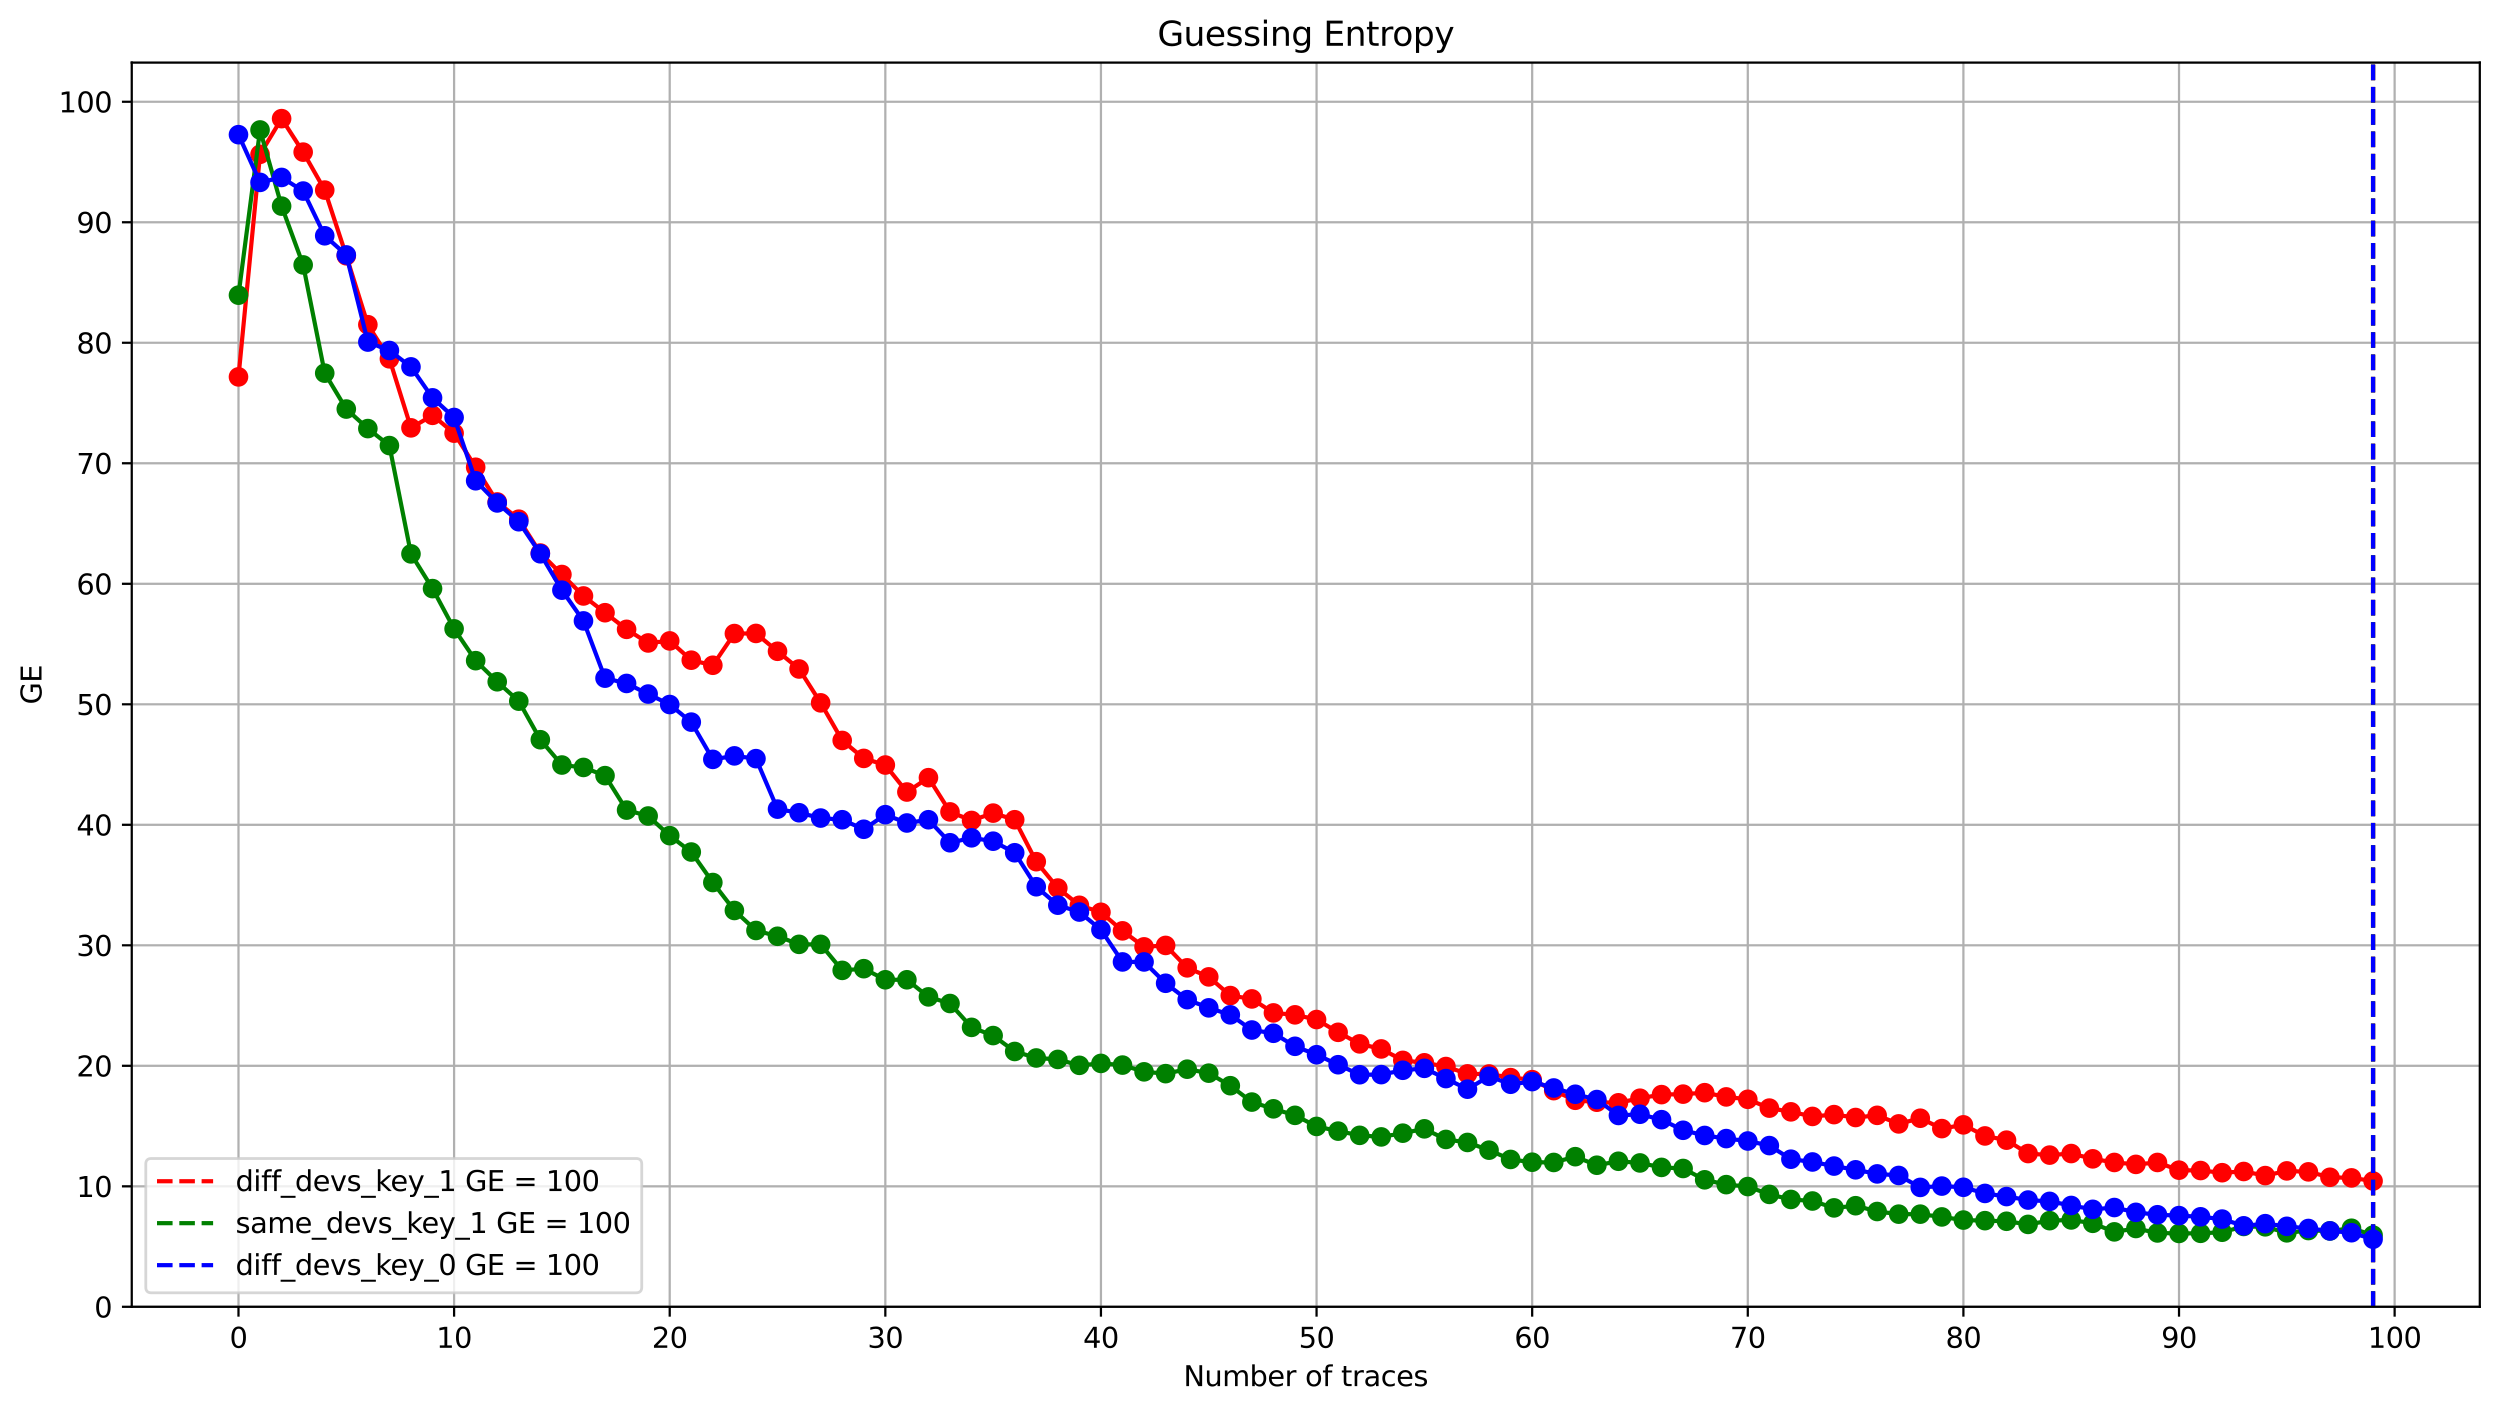 <?xml version="1.0" encoding="utf-8" standalone="no"?>
<!DOCTYPE svg PUBLIC "-//W3C//DTD SVG 1.1//EN"
  "http://www.w3.org/Graphics/SVG/1.1/DTD/svg11.dtd">
<svg xmlns:xlink="http://www.w3.org/1999/xlink" width="891.166pt" height="503.394pt" viewBox="0 0 891.166 503.394" xmlns="http://www.w3.org/2000/svg" version="1.1">
 <defs>
  <style type="text/css">*{stroke-linejoin: round; stroke-linecap: butt}</style>
 </defs>
 <g id="figure_1">
  <g id="patch_1">
   <path d="M 0 503.394 
L 891.166 503.394 
L 891.166 0 
L 0 0 
z
" style="fill: #ffffff"/>
  </g>
  <g id="axes_1">
   <g id="patch_2">
    <path d="M 46.966 465.838 
L 883.966 465.838 
L 883.966 22.318 
L 46.966 22.318 
z
" style="fill: #ffffff"/>
   </g>
   <g id="matplotlib.axis_1">
    <g id="xtick_1">
     <g id="line2d_1">
      <path d="M 85.011 465.838 
L 85.011 22.318 
" clip-path="url(#p63846e6c61)" style="fill: none; stroke: #b0b0b0; stroke-width: 0.8; stroke-linecap: square"/>
     </g>
     <g id="line2d_2">
      <defs>
       <path id="mffdb7f26be" d="M 0 0 
L 0 3.5 
" style="stroke: #000000; stroke-width: 0.8"/>
      </defs>
      <g>
       <use xlink:href="#mffdb7f26be" x="85.011" y="465.838" style="stroke: #000000; stroke-width: 0.8"/>
      </g>
     </g>
     <g id="text_1">
      <!-- 0 -->
      <g transform="translate(81.83 480.437) scale(0.1 -0.1)">
       <defs>
        <path id="DejaVuSans-30" d="M 2034 4250 
Q 1547 4250 1301 3770 
Q 1056 3291 1056 2328 
Q 1056 1369 1301 889 
Q 1547 409 2034 409 
Q 2525 409 2770 889 
Q 3016 1369 3016 2328 
Q 3016 3291 2770 3770 
Q 2525 4250 2034 4250 
z
M 2034 4750 
Q 2819 4750 3233 4129 
Q 3647 3509 3647 2328 
Q 3647 1150 3233 529 
Q 2819 -91 2034 -91 
Q 1250 -91 836 529 
Q 422 1150 422 2328 
Q 422 3509 836 4129 
Q 1250 4750 2034 4750 
z
" transform="scale(0.016)"/>
       </defs>
       <use xlink:href="#DejaVuSans-30"/>
      </g>
     </g>
    </g>
    <g id="xtick_2">
     <g id="line2d_3">
      <path d="M 161.871 465.838 
L 161.871 22.318 
" clip-path="url(#p63846e6c61)" style="fill: none; stroke: #b0b0b0; stroke-width: 0.8; stroke-linecap: square"/>
     </g>
     <g id="line2d_4">
      <g>
       <use xlink:href="#mffdb7f26be" x="161.871" y="465.838" style="stroke: #000000; stroke-width: 0.8"/>
      </g>
     </g>
     <g id="text_2">
      <!-- 10 -->
      <g transform="translate(155.508 480.437) scale(0.1 -0.1)">
       <defs>
        <path id="DejaVuSans-31" d="M 794 531 
L 1825 531 
L 1825 4091 
L 703 3866 
L 703 4441 
L 1819 4666 
L 2450 4666 
L 2450 531 
L 3481 531 
L 3481 0 
L 794 0 
L 794 531 
z
" transform="scale(0.016)"/>
       </defs>
       <use xlink:href="#DejaVuSans-31"/>
       <use xlink:href="#DejaVuSans-30" x="63.623"/>
      </g>
     </g>
    </g>
    <g id="xtick_3">
     <g id="line2d_5">
      <path d="M 238.73 465.838 
L 238.73 22.318 
" clip-path="url(#p63846e6c61)" style="fill: none; stroke: #b0b0b0; stroke-width: 0.8; stroke-linecap: square"/>
     </g>
     <g id="line2d_6">
      <g>
       <use xlink:href="#mffdb7f26be" x="238.73" y="465.838" style="stroke: #000000; stroke-width: 0.8"/>
      </g>
     </g>
     <g id="text_3">
      <!-- 20 -->
      <g transform="translate(232.368 480.437) scale(0.1 -0.1)">
       <defs>
        <path id="DejaVuSans-32" d="M 1228 531 
L 3431 531 
L 3431 0 
L 469 0 
L 469 531 
Q 828 903 1448 1529 
Q 2069 2156 2228 2338 
Q 2531 2678 2651 2914 
Q 2772 3150 2772 3378 
Q 2772 3750 2511 3984 
Q 2250 4219 1831 4219 
Q 1534 4219 1204 4116 
Q 875 4013 500 3803 
L 500 4441 
Q 881 4594 1212 4672 
Q 1544 4750 1819 4750 
Q 2544 4750 2975 4387 
Q 3406 4025 3406 3419 
Q 3406 3131 3298 2873 
Q 3191 2616 2906 2266 
Q 2828 2175 2409 1742 
Q 1991 1309 1228 531 
z
" transform="scale(0.016)"/>
       </defs>
       <use xlink:href="#DejaVuSans-32"/>
       <use xlink:href="#DejaVuSans-30" x="63.623"/>
      </g>
     </g>
    </g>
    <g id="xtick_4">
     <g id="line2d_7">
      <path d="M 315.59 465.838 
L 315.59 22.318 
" clip-path="url(#p63846e6c61)" style="fill: none; stroke: #b0b0b0; stroke-width: 0.8; stroke-linecap: square"/>
     </g>
     <g id="line2d_8">
      <g>
       <use xlink:href="#mffdb7f26be" x="315.59" y="465.838" style="stroke: #000000; stroke-width: 0.8"/>
      </g>
     </g>
     <g id="text_4">
      <!-- 30 -->
      <g transform="translate(309.227 480.437) scale(0.1 -0.1)">
       <defs>
        <path id="DejaVuSans-33" d="M 2597 2516 
Q 3050 2419 3304 2112 
Q 3559 1806 3559 1356 
Q 3559 666 3084 287 
Q 2609 -91 1734 -91 
Q 1441 -91 1130 -33 
Q 819 25 488 141 
L 488 750 
Q 750 597 1062 519 
Q 1375 441 1716 441 
Q 2309 441 2620 675 
Q 2931 909 2931 1356 
Q 2931 1769 2642 2001 
Q 2353 2234 1838 2234 
L 1294 2234 
L 1294 2753 
L 1863 2753 
Q 2328 2753 2575 2939 
Q 2822 3125 2822 3475 
Q 2822 3834 2567 4026 
Q 2313 4219 1838 4219 
Q 1578 4219 1281 4162 
Q 984 4106 628 3988 
L 628 4550 
Q 988 4650 1302 4700 
Q 1616 4750 1894 4750 
Q 2613 4750 3031 4423 
Q 3450 4097 3450 3541 
Q 3450 3153 3228 2886 
Q 3006 2619 2597 2516 
z
" transform="scale(0.016)"/>
       </defs>
       <use xlink:href="#DejaVuSans-33"/>
       <use xlink:href="#DejaVuSans-30" x="63.623"/>
      </g>
     </g>
    </g>
    <g id="xtick_5">
     <g id="line2d_9">
      <path d="M 392.449 465.838 
L 392.449 22.318 
" clip-path="url(#p63846e6c61)" style="fill: none; stroke: #b0b0b0; stroke-width: 0.8; stroke-linecap: square"/>
     </g>
     <g id="line2d_10">
      <g>
       <use xlink:href="#mffdb7f26be" x="392.449" y="465.838" style="stroke: #000000; stroke-width: 0.8"/>
      </g>
     </g>
     <g id="text_5">
      <!-- 40 -->
      <g transform="translate(386.087 480.437) scale(0.1 -0.1)">
       <defs>
        <path id="DejaVuSans-34" d="M 2419 4116 
L 825 1625 
L 2419 1625 
L 2419 4116 
z
M 2253 4666 
L 3047 4666 
L 3047 1625 
L 3713 1625 
L 3713 1100 
L 3047 1100 
L 3047 0 
L 2419 0 
L 2419 1100 
L 313 1100 
L 313 1709 
L 2253 4666 
z
" transform="scale(0.016)"/>
       </defs>
       <use xlink:href="#DejaVuSans-34"/>
       <use xlink:href="#DejaVuSans-30" x="63.623"/>
      </g>
     </g>
    </g>
    <g id="xtick_6">
     <g id="line2d_11">
      <path d="M 469.309 465.838 
L 469.309 22.318 
" clip-path="url(#p63846e6c61)" style="fill: none; stroke: #b0b0b0; stroke-width: 0.8; stroke-linecap: square"/>
     </g>
     <g id="line2d_12">
      <g>
       <use xlink:href="#mffdb7f26be" x="469.309" y="465.838" style="stroke: #000000; stroke-width: 0.8"/>
      </g>
     </g>
     <g id="text_6">
      <!-- 50 -->
      <g transform="translate(462.946 480.437) scale(0.1 -0.1)">
       <defs>
        <path id="DejaVuSans-35" d="M 691 4666 
L 3169 4666 
L 3169 4134 
L 1269 4134 
L 1269 2991 
Q 1406 3038 1543 3061 
Q 1681 3084 1819 3084 
Q 2600 3084 3056 2656 
Q 3513 2228 3513 1497 
Q 3513 744 3044 326 
Q 2575 -91 1722 -91 
Q 1428 -91 1123 -41 
Q 819 9 494 109 
L 494 744 
Q 775 591 1075 516 
Q 1375 441 1709 441 
Q 2250 441 2565 725 
Q 2881 1009 2881 1497 
Q 2881 1984 2565 2268 
Q 2250 2553 1709 2553 
Q 1456 2553 1204 2497 
Q 953 2441 691 2322 
L 691 4666 
z
" transform="scale(0.016)"/>
       </defs>
       <use xlink:href="#DejaVuSans-35"/>
       <use xlink:href="#DejaVuSans-30" x="63.623"/>
      </g>
     </g>
    </g>
    <g id="xtick_7">
     <g id="line2d_13">
      <path d="M 546.168 465.838 
L 546.168 22.318 
" clip-path="url(#p63846e6c61)" style="fill: none; stroke: #b0b0b0; stroke-width: 0.8; stroke-linecap: square"/>
     </g>
     <g id="line2d_14">
      <g>
       <use xlink:href="#mffdb7f26be" x="546.168" y="465.838" style="stroke: #000000; stroke-width: 0.8"/>
      </g>
     </g>
     <g id="text_7">
      <!-- 60 -->
      <g transform="translate(539.806 480.437) scale(0.1 -0.1)">
       <defs>
        <path id="DejaVuSans-36" d="M 2113 2584 
Q 1688 2584 1439 2293 
Q 1191 2003 1191 1497 
Q 1191 994 1439 701 
Q 1688 409 2113 409 
Q 2538 409 2786 701 
Q 3034 994 3034 1497 
Q 3034 2003 2786 2293 
Q 2538 2584 2113 2584 
z
M 3366 4563 
L 3366 3988 
Q 3128 4100 2886 4159 
Q 2644 4219 2406 4219 
Q 1781 4219 1451 3797 
Q 1122 3375 1075 2522 
Q 1259 2794 1537 2939 
Q 1816 3084 2150 3084 
Q 2853 3084 3261 2657 
Q 3669 2231 3669 1497 
Q 3669 778 3244 343 
Q 2819 -91 2113 -91 
Q 1303 -91 875 529 
Q 447 1150 447 2328 
Q 447 3434 972 4092 
Q 1497 4750 2381 4750 
Q 2619 4750 2861 4703 
Q 3103 4656 3366 4563 
z
" transform="scale(0.016)"/>
       </defs>
       <use xlink:href="#DejaVuSans-36"/>
       <use xlink:href="#DejaVuSans-30" x="63.623"/>
      </g>
     </g>
    </g>
    <g id="xtick_8">
     <g id="line2d_15">
      <path d="M 623.028 465.838 
L 623.028 22.318 
" clip-path="url(#p63846e6c61)" style="fill: none; stroke: #b0b0b0; stroke-width: 0.8; stroke-linecap: square"/>
     </g>
     <g id="line2d_16">
      <g>
       <use xlink:href="#mffdb7f26be" x="623.028" y="465.838" style="stroke: #000000; stroke-width: 0.8"/>
      </g>
     </g>
     <g id="text_8">
      <!-- 70 -->
      <g transform="translate(616.665 480.437) scale(0.1 -0.1)">
       <defs>
        <path id="DejaVuSans-37" d="M 525 4666 
L 3525 4666 
L 3525 4397 
L 1831 0 
L 1172 0 
L 2766 4134 
L 525 4134 
L 525 4666 
z
" transform="scale(0.016)"/>
       </defs>
       <use xlink:href="#DejaVuSans-37"/>
       <use xlink:href="#DejaVuSans-30" x="63.623"/>
      </g>
     </g>
    </g>
    <g id="xtick_9">
     <g id="line2d_17">
      <path d="M 699.887 465.838 
L 699.887 22.318 
" clip-path="url(#p63846e6c61)" style="fill: none; stroke: #b0b0b0; stroke-width: 0.8; stroke-linecap: square"/>
     </g>
     <g id="line2d_18">
      <g>
       <use xlink:href="#mffdb7f26be" x="699.887" y="465.838" style="stroke: #000000; stroke-width: 0.8"/>
      </g>
     </g>
     <g id="text_9">
      <!-- 80 -->
      <g transform="translate(693.525 480.437) scale(0.1 -0.1)">
       <defs>
        <path id="DejaVuSans-38" d="M 2034 2216 
Q 1584 2216 1326 1975 
Q 1069 1734 1069 1313 
Q 1069 891 1326 650 
Q 1584 409 2034 409 
Q 2484 409 2743 651 
Q 3003 894 3003 1313 
Q 3003 1734 2745 1975 
Q 2488 2216 2034 2216 
z
M 1403 2484 
Q 997 2584 770 2862 
Q 544 3141 544 3541 
Q 544 4100 942 4425 
Q 1341 4750 2034 4750 
Q 2731 4750 3128 4425 
Q 3525 4100 3525 3541 
Q 3525 3141 3298 2862 
Q 3072 2584 2669 2484 
Q 3125 2378 3379 2068 
Q 3634 1759 3634 1313 
Q 3634 634 3220 271 
Q 2806 -91 2034 -91 
Q 1263 -91 848 271 
Q 434 634 434 1313 
Q 434 1759 690 2068 
Q 947 2378 1403 2484 
z
M 1172 3481 
Q 1172 3119 1398 2916 
Q 1625 2713 2034 2713 
Q 2441 2713 2670 2916 
Q 2900 3119 2900 3481 
Q 2900 3844 2670 4047 
Q 2441 4250 2034 4250 
Q 1625 4250 1398 4047 
Q 1172 3844 1172 3481 
z
" transform="scale(0.016)"/>
       </defs>
       <use xlink:href="#DejaVuSans-38"/>
       <use xlink:href="#DejaVuSans-30" x="63.623"/>
      </g>
     </g>
    </g>
    <g id="xtick_10">
     <g id="line2d_19">
      <path d="M 776.747 465.838 
L 776.747 22.318 
" clip-path="url(#p63846e6c61)" style="fill: none; stroke: #b0b0b0; stroke-width: 0.8; stroke-linecap: square"/>
     </g>
     <g id="line2d_20">
      <g>
       <use xlink:href="#mffdb7f26be" x="776.747" y="465.838" style="stroke: #000000; stroke-width: 0.8"/>
      </g>
     </g>
     <g id="text_10">
      <!-- 90 -->
      <g transform="translate(770.384 480.437) scale(0.1 -0.1)">
       <defs>
        <path id="DejaVuSans-39" d="M 703 97 
L 703 672 
Q 941 559 1184 500 
Q 1428 441 1663 441 
Q 2288 441 2617 861 
Q 2947 1281 2994 2138 
Q 2813 1869 2534 1725 
Q 2256 1581 1919 1581 
Q 1219 1581 811 2004 
Q 403 2428 403 3163 
Q 403 3881 828 4315 
Q 1253 4750 1959 4750 
Q 2769 4750 3195 4129 
Q 3622 3509 3622 2328 
Q 3622 1225 3098 567 
Q 2575 -91 1691 -91 
Q 1453 -91 1209 -44 
Q 966 3 703 97 
z
M 1959 2075 
Q 2384 2075 2632 2365 
Q 2881 2656 2881 3163 
Q 2881 3666 2632 3958 
Q 2384 4250 1959 4250 
Q 1534 4250 1286 3958 
Q 1038 3666 1038 3163 
Q 1038 2656 1286 2365 
Q 1534 2075 1959 2075 
z
" transform="scale(0.016)"/>
       </defs>
       <use xlink:href="#DejaVuSans-39"/>
       <use xlink:href="#DejaVuSans-30" x="63.623"/>
      </g>
     </g>
    </g>
    <g id="xtick_11">
     <g id="line2d_21">
      <path d="M 853.606 465.838 
L 853.606 22.318 
" clip-path="url(#p63846e6c61)" style="fill: none; stroke: #b0b0b0; stroke-width: 0.8; stroke-linecap: square"/>
     </g>
     <g id="line2d_22">
      <g>
       <use xlink:href="#mffdb7f26be" x="853.606" y="465.838" style="stroke: #000000; stroke-width: 0.8"/>
      </g>
     </g>
     <g id="text_11">
      <!-- 100 -->
      <g transform="translate(844.062 480.437) scale(0.1 -0.1)">
       <use xlink:href="#DejaVuSans-31"/>
       <use xlink:href="#DejaVuSans-30" x="63.623"/>
       <use xlink:href="#DejaVuSans-30" x="127.246"/>
      </g>
     </g>
    </g>
    <g id="text_12">
     <!-- Number of traces -->
     <g transform="translate(421.872 494.115) scale(0.1 -0.1)">
      <defs>
       <path id="DejaVuSans-4e" d="M 628 4666 
L 1478 4666 
L 3547 763 
L 3547 4666 
L 4159 4666 
L 4159 0 
L 3309 0 
L 1241 3903 
L 1241 0 
L 628 0 
L 628 4666 
z
" transform="scale(0.016)"/>
       <path id="DejaVuSans-75" d="M 544 1381 
L 544 3500 
L 1119 3500 
L 1119 1403 
Q 1119 906 1312 657 
Q 1506 409 1894 409 
Q 2359 409 2629 706 
Q 2900 1003 2900 1516 
L 2900 3500 
L 3475 3500 
L 3475 0 
L 2900 0 
L 2900 538 
Q 2691 219 2414 64 
Q 2138 -91 1772 -91 
Q 1169 -91 856 284 
Q 544 659 544 1381 
z
M 1991 3584 
L 1991 3584 
z
" transform="scale(0.016)"/>
       <path id="DejaVuSans-6d" d="M 3328 2828 
Q 3544 3216 3844 3400 
Q 4144 3584 4550 3584 
Q 5097 3584 5394 3201 
Q 5691 2819 5691 2113 
L 5691 0 
L 5113 0 
L 5113 2094 
Q 5113 2597 4934 2840 
Q 4756 3084 4391 3084 
Q 3944 3084 3684 2787 
Q 3425 2491 3425 1978 
L 3425 0 
L 2847 0 
L 2847 2094 
Q 2847 2600 2669 2842 
Q 2491 3084 2119 3084 
Q 1678 3084 1418 2786 
Q 1159 2488 1159 1978 
L 1159 0 
L 581 0 
L 581 3500 
L 1159 3500 
L 1159 2956 
Q 1356 3278 1631 3431 
Q 1906 3584 2284 3584 
Q 2666 3584 2933 3390 
Q 3200 3197 3328 2828 
z
" transform="scale(0.016)"/>
       <path id="DejaVuSans-62" d="M 3116 1747 
Q 3116 2381 2855 2742 
Q 2594 3103 2138 3103 
Q 1681 3103 1420 2742 
Q 1159 2381 1159 1747 
Q 1159 1113 1420 752 
Q 1681 391 2138 391 
Q 2594 391 2855 752 
Q 3116 1113 3116 1747 
z
M 1159 2969 
Q 1341 3281 1617 3432 
Q 1894 3584 2278 3584 
Q 2916 3584 3314 3078 
Q 3713 2572 3713 1747 
Q 3713 922 3314 415 
Q 2916 -91 2278 -91 
Q 1894 -91 1617 61 
Q 1341 213 1159 525 
L 1159 0 
L 581 0 
L 581 4863 
L 1159 4863 
L 1159 2969 
z
" transform="scale(0.016)"/>
       <path id="DejaVuSans-65" d="M 3597 1894 
L 3597 1613 
L 953 1613 
Q 991 1019 1311 708 
Q 1631 397 2203 397 
Q 2534 397 2845 478 
Q 3156 559 3463 722 
L 3463 178 
Q 3153 47 2828 -22 
Q 2503 -91 2169 -91 
Q 1331 -91 842 396 
Q 353 884 353 1716 
Q 353 2575 817 3079 
Q 1281 3584 2069 3584 
Q 2775 3584 3186 3129 
Q 3597 2675 3597 1894 
z
M 3022 2063 
Q 3016 2534 2758 2815 
Q 2500 3097 2075 3097 
Q 1594 3097 1305 2825 
Q 1016 2553 972 2059 
L 3022 2063 
z
" transform="scale(0.016)"/>
       <path id="DejaVuSans-72" d="M 2631 2963 
Q 2534 3019 2420 3045 
Q 2306 3072 2169 3072 
Q 1681 3072 1420 2755 
Q 1159 2438 1159 1844 
L 1159 0 
L 581 0 
L 581 3500 
L 1159 3500 
L 1159 2956 
Q 1341 3275 1631 3429 
Q 1922 3584 2338 3584 
Q 2397 3584 2469 3576 
Q 2541 3569 2628 3553 
L 2631 2963 
z
" transform="scale(0.016)"/>
       <path id="DejaVuSans-20" transform="scale(0.016)"/>
       <path id="DejaVuSans-6f" d="M 1959 3097 
Q 1497 3097 1228 2736 
Q 959 2375 959 1747 
Q 959 1119 1226 758 
Q 1494 397 1959 397 
Q 2419 397 2687 759 
Q 2956 1122 2956 1747 
Q 2956 2369 2687 2733 
Q 2419 3097 1959 3097 
z
M 1959 3584 
Q 2709 3584 3137 3096 
Q 3566 2609 3566 1747 
Q 3566 888 3137 398 
Q 2709 -91 1959 -91 
Q 1206 -91 779 398 
Q 353 888 353 1747 
Q 353 2609 779 3096 
Q 1206 3584 1959 3584 
z
" transform="scale(0.016)"/>
       <path id="DejaVuSans-66" d="M 2375 4863 
L 2375 4384 
L 1825 4384 
Q 1516 4384 1395 4259 
Q 1275 4134 1275 3809 
L 1275 3500 
L 2222 3500 
L 2222 3053 
L 1275 3053 
L 1275 0 
L 697 0 
L 697 3053 
L 147 3053 
L 147 3500 
L 697 3500 
L 697 3744 
Q 697 4328 969 4595 
Q 1241 4863 1831 4863 
L 2375 4863 
z
" transform="scale(0.016)"/>
       <path id="DejaVuSans-74" d="M 1172 4494 
L 1172 3500 
L 2356 3500 
L 2356 3053 
L 1172 3053 
L 1172 1153 
Q 1172 725 1289 603 
Q 1406 481 1766 481 
L 2356 481 
L 2356 0 
L 1766 0 
Q 1100 0 847 248 
Q 594 497 594 1153 
L 594 3053 
L 172 3053 
L 172 3500 
L 594 3500 
L 594 4494 
L 1172 4494 
z
" transform="scale(0.016)"/>
       <path id="DejaVuSans-61" d="M 2194 1759 
Q 1497 1759 1228 1600 
Q 959 1441 959 1056 
Q 959 750 1161 570 
Q 1363 391 1709 391 
Q 2188 391 2477 730 
Q 2766 1069 2766 1631 
L 2766 1759 
L 2194 1759 
z
M 3341 1997 
L 3341 0 
L 2766 0 
L 2766 531 
Q 2569 213 2275 61 
Q 1981 -91 1556 -91 
Q 1019 -91 701 211 
Q 384 513 384 1019 
Q 384 1609 779 1909 
Q 1175 2209 1959 2209 
L 2766 2209 
L 2766 2266 
Q 2766 2663 2505 2880 
Q 2244 3097 1772 3097 
Q 1472 3097 1187 3025 
Q 903 2953 641 2809 
L 641 3341 
Q 956 3463 1253 3523 
Q 1550 3584 1831 3584 
Q 2591 3584 2966 3190 
Q 3341 2797 3341 1997 
z
" transform="scale(0.016)"/>
       <path id="DejaVuSans-63" d="M 3122 3366 
L 3122 2828 
Q 2878 2963 2633 3030 
Q 2388 3097 2138 3097 
Q 1578 3097 1268 2742 
Q 959 2388 959 1747 
Q 959 1106 1268 751 
Q 1578 397 2138 397 
Q 2388 397 2633 464 
Q 2878 531 3122 666 
L 3122 134 
Q 2881 22 2623 -34 
Q 2366 -91 2075 -91 
Q 1284 -91 818 406 
Q 353 903 353 1747 
Q 353 2603 823 3093 
Q 1294 3584 2113 3584 
Q 2378 3584 2631 3529 
Q 2884 3475 3122 3366 
z
" transform="scale(0.016)"/>
       <path id="DejaVuSans-73" d="M 2834 3397 
L 2834 2853 
Q 2591 2978 2328 3040 
Q 2066 3103 1784 3103 
Q 1356 3103 1142 2972 
Q 928 2841 928 2578 
Q 928 2378 1081 2264 
Q 1234 2150 1697 2047 
L 1894 2003 
Q 2506 1872 2764 1633 
Q 3022 1394 3022 966 
Q 3022 478 2636 193 
Q 2250 -91 1575 -91 
Q 1294 -91 989 -36 
Q 684 19 347 128 
L 347 722 
Q 666 556 975 473 
Q 1284 391 1588 391 
Q 1994 391 2212 530 
Q 2431 669 2431 922 
Q 2431 1156 2273 1281 
Q 2116 1406 1581 1522 
L 1381 1569 
Q 847 1681 609 1914 
Q 372 2147 372 2553 
Q 372 3047 722 3315 
Q 1072 3584 1716 3584 
Q 2034 3584 2315 3537 
Q 2597 3491 2834 3397 
z
" transform="scale(0.016)"/>
      </defs>
      <use xlink:href="#DejaVuSans-4e"/>
      <use xlink:href="#DejaVuSans-75" x="74.805"/>
      <use xlink:href="#DejaVuSans-6d" x="138.184"/>
      <use xlink:href="#DejaVuSans-62" x="235.596"/>
      <use xlink:href="#DejaVuSans-65" x="299.072"/>
      <use xlink:href="#DejaVuSans-72" x="360.596"/>
      <use xlink:href="#DejaVuSans-20" x="401.709"/>
      <use xlink:href="#DejaVuSans-6f" x="433.496"/>
      <use xlink:href="#DejaVuSans-66" x="494.678"/>
      <use xlink:href="#DejaVuSans-20" x="529.883"/>
      <use xlink:href="#DejaVuSans-74" x="561.67"/>
      <use xlink:href="#DejaVuSans-72" x="600.879"/>
      <use xlink:href="#DejaVuSans-61" x="641.992"/>
      <use xlink:href="#DejaVuSans-63" x="703.271"/>
      <use xlink:href="#DejaVuSans-65" x="758.252"/>
      <use xlink:href="#DejaVuSans-73" x="819.775"/>
     </g>
    </g>
   </g>
   <g id="matplotlib.axis_2">
    <g id="ytick_1">
     <g id="line2d_23">
      <path d="M 46.966 465.838 
L 883.966 465.838 
" clip-path="url(#p63846e6c61)" style="fill: none; stroke: #b0b0b0; stroke-width: 0.8; stroke-linecap: square"/>
     </g>
     <g id="line2d_24">
      <defs>
       <path id="m1b8afae27d" d="M 0 0 
L -3.5 0 
" style="stroke: #000000; stroke-width: 0.8"/>
      </defs>
      <g>
       <use xlink:href="#m1b8afae27d" x="46.966" y="465.838" style="stroke: #000000; stroke-width: 0.8"/>
      </g>
     </g>
     <g id="text_13">
      <!-- 0 -->
      <g transform="translate(33.603 469.637) scale(0.1 -0.1)">
       <use xlink:href="#DejaVuSans-30"/>
      </g>
     </g>
    </g>
    <g id="ytick_2">
     <g id="line2d_25">
      <path d="M 46.966 422.882 
L 883.966 422.882 
" clip-path="url(#p63846e6c61)" style="fill: none; stroke: #b0b0b0; stroke-width: 0.8; stroke-linecap: square"/>
     </g>
     <g id="line2d_26">
      <g>
       <use xlink:href="#m1b8afae27d" x="46.966" y="422.882" style="stroke: #000000; stroke-width: 0.8"/>
      </g>
     </g>
     <g id="text_14">
      <!-- 10 -->
      <g transform="translate(27.241 426.681) scale(0.1 -0.1)">
       <use xlink:href="#DejaVuSans-31"/>
       <use xlink:href="#DejaVuSans-30" x="63.623"/>
      </g>
     </g>
    </g>
    <g id="ytick_3">
     <g id="line2d_27">
      <path d="M 46.966 379.926 
L 883.966 379.926 
" clip-path="url(#p63846e6c61)" style="fill: none; stroke: #b0b0b0; stroke-width: 0.8; stroke-linecap: square"/>
     </g>
     <g id="line2d_28">
      <g>
       <use xlink:href="#m1b8afae27d" x="46.966" y="379.926" style="stroke: #000000; stroke-width: 0.8"/>
      </g>
     </g>
     <g id="text_15">
      <!-- 20 -->
      <g transform="translate(27.241 383.725) scale(0.1 -0.1)">
       <use xlink:href="#DejaVuSans-32"/>
       <use xlink:href="#DejaVuSans-30" x="63.623"/>
      </g>
     </g>
    </g>
    <g id="ytick_4">
     <g id="line2d_29">
      <path d="M 46.966 336.97 
L 883.966 336.97 
" clip-path="url(#p63846e6c61)" style="fill: none; stroke: #b0b0b0; stroke-width: 0.8; stroke-linecap: square"/>
     </g>
     <g id="line2d_30">
      <g>
       <use xlink:href="#m1b8afae27d" x="46.966" y="336.97" style="stroke: #000000; stroke-width: 0.8"/>
      </g>
     </g>
     <g id="text_16">
      <!-- 30 -->
      <g transform="translate(27.241 340.769) scale(0.1 -0.1)">
       <use xlink:href="#DejaVuSans-33"/>
       <use xlink:href="#DejaVuSans-30" x="63.623"/>
      </g>
     </g>
    </g>
    <g id="ytick_5">
     <g id="line2d_31">
      <path d="M 46.966 294.014 
L 883.966 294.014 
" clip-path="url(#p63846e6c61)" style="fill: none; stroke: #b0b0b0; stroke-width: 0.8; stroke-linecap: square"/>
     </g>
     <g id="line2d_32">
      <g>
       <use xlink:href="#m1b8afae27d" x="46.966" y="294.014" style="stroke: #000000; stroke-width: 0.8"/>
      </g>
     </g>
     <g id="text_17">
      <!-- 40 -->
      <g transform="translate(27.241 297.813) scale(0.1 -0.1)">
       <use xlink:href="#DejaVuSans-34"/>
       <use xlink:href="#DejaVuSans-30" x="63.623"/>
      </g>
     </g>
    </g>
    <g id="ytick_6">
     <g id="line2d_33">
      <path d="M 46.966 251.057 
L 883.966 251.057 
" clip-path="url(#p63846e6c61)" style="fill: none; stroke: #b0b0b0; stroke-width: 0.8; stroke-linecap: square"/>
     </g>
     <g id="line2d_34">
      <g>
       <use xlink:href="#m1b8afae27d" x="46.966" y="251.057" style="stroke: #000000; stroke-width: 0.8"/>
      </g>
     </g>
     <g id="text_18">
      <!-- 50 -->
      <g transform="translate(27.241 254.857) scale(0.1 -0.1)">
       <use xlink:href="#DejaVuSans-35"/>
       <use xlink:href="#DejaVuSans-30" x="63.623"/>
      </g>
     </g>
    </g>
    <g id="ytick_7">
     <g id="line2d_35">
      <path d="M 46.966 208.101 
L 883.966 208.101 
" clip-path="url(#p63846e6c61)" style="fill: none; stroke: #b0b0b0; stroke-width: 0.8; stroke-linecap: square"/>
     </g>
     <g id="line2d_36">
      <g>
       <use xlink:href="#m1b8afae27d" x="46.966" y="208.101" style="stroke: #000000; stroke-width: 0.8"/>
      </g>
     </g>
     <g id="text_19">
      <!-- 60 -->
      <g transform="translate(27.241 211.901) scale(0.1 -0.1)">
       <use xlink:href="#DejaVuSans-36"/>
       <use xlink:href="#DejaVuSans-30" x="63.623"/>
      </g>
     </g>
    </g>
    <g id="ytick_8">
     <g id="line2d_37">
      <path d="M 46.966 165.145 
L 883.966 165.145 
" clip-path="url(#p63846e6c61)" style="fill: none; stroke: #b0b0b0; stroke-width: 0.8; stroke-linecap: square"/>
     </g>
     <g id="line2d_38">
      <g>
       <use xlink:href="#m1b8afae27d" x="46.966" y="165.145" style="stroke: #000000; stroke-width: 0.8"/>
      </g>
     </g>
     <g id="text_20">
      <!-- 70 -->
      <g transform="translate(27.241 168.944) scale(0.1 -0.1)">
       <use xlink:href="#DejaVuSans-37"/>
       <use xlink:href="#DejaVuSans-30" x="63.623"/>
      </g>
     </g>
    </g>
    <g id="ytick_9">
     <g id="line2d_39">
      <path d="M 46.966 122.189 
L 883.966 122.189 
" clip-path="url(#p63846e6c61)" style="fill: none; stroke: #b0b0b0; stroke-width: 0.8; stroke-linecap: square"/>
     </g>
     <g id="line2d_40">
      <g>
       <use xlink:href="#m1b8afae27d" x="46.966" y="122.189" style="stroke: #000000; stroke-width: 0.8"/>
      </g>
     </g>
     <g id="text_21">
      <!-- 80 -->
      <g transform="translate(27.241 125.988) scale(0.1 -0.1)">
       <use xlink:href="#DejaVuSans-38"/>
       <use xlink:href="#DejaVuSans-30" x="63.623"/>
      </g>
     </g>
    </g>
    <g id="ytick_10">
     <g id="line2d_41">
      <path d="M 46.966 79.233 
L 883.966 79.233 
" clip-path="url(#p63846e6c61)" style="fill: none; stroke: #b0b0b0; stroke-width: 0.8; stroke-linecap: square"/>
     </g>
     <g id="line2d_42">
      <g>
       <use xlink:href="#m1b8afae27d" x="46.966" y="79.233" style="stroke: #000000; stroke-width: 0.8"/>
      </g>
     </g>
     <g id="text_22">
      <!-- 90 -->
      <g transform="translate(27.241 83.032) scale(0.1 -0.1)">
       <use xlink:href="#DejaVuSans-39"/>
       <use xlink:href="#DejaVuSans-30" x="63.623"/>
      </g>
     </g>
    </g>
    <g id="ytick_11">
     <g id="line2d_43">
      <path d="M 46.966 36.277 
L 883.966 36.277 
" clip-path="url(#p63846e6c61)" style="fill: none; stroke: #b0b0b0; stroke-width: 0.8; stroke-linecap: square"/>
     </g>
     <g id="line2d_44">
      <g>
       <use xlink:href="#m1b8afae27d" x="46.966" y="36.277" style="stroke: #000000; stroke-width: 0.8"/>
      </g>
     </g>
     <g id="text_23">
      <!-- 100 -->
      <g transform="translate(20.878 40.076) scale(0.1 -0.1)">
       <use xlink:href="#DejaVuSans-31"/>
       <use xlink:href="#DejaVuSans-30" x="63.623"/>
       <use xlink:href="#DejaVuSans-30" x="127.246"/>
      </g>
     </g>
    </g>
    <g id="text_24">
     <!-- GE -->
     <g transform="translate(14.798 251.112) rotate(-90) scale(0.1 -0.1)">
      <defs>
       <path id="DejaVuSans-47" d="M 3809 666 
L 3809 1919 
L 2778 1919 
L 2778 2438 
L 4434 2438 
L 4434 434 
Q 4069 175 3628 42 
Q 3188 -91 2688 -91 
Q 1594 -91 976 548 
Q 359 1188 359 2328 
Q 359 3472 976 4111 
Q 1594 4750 2688 4750 
Q 3144 4750 3555 4637 
Q 3966 4525 4313 4306 
L 4313 3634 
Q 3963 3931 3569 4081 
Q 3175 4231 2741 4231 
Q 1884 4231 1454 3753 
Q 1025 3275 1025 2328 
Q 1025 1384 1454 906 
Q 1884 428 2741 428 
Q 3075 428 3337 486 
Q 3600 544 3809 666 
z
" transform="scale(0.016)"/>
       <path id="DejaVuSans-45" d="M 628 4666 
L 3578 4666 
L 3578 4134 
L 1259 4134 
L 1259 2753 
L 3481 2753 
L 3481 2222 
L 1259 2222 
L 1259 531 
L 3634 531 
L 3634 0 
L 628 0 
L 628 4666 
z
" transform="scale(0.016)"/>
      </defs>
      <use xlink:href="#DejaVuSans-47"/>
      <use xlink:href="#DejaVuSans-45" x="77.49"/>
     </g>
    </g>
   </g>
   <g id="line2d_45">
    <path d="M 845.92 465.838 
L 845.92 22.318 
" clip-path="url(#p63846e6c61)" style="fill: none; stroke-dasharray: 5.55,2.4; stroke-dashoffset: 0; stroke: #ff0000; stroke-width: 1.5"/>
   </g>
   <g id="line2d_46">
    <path d="M 85.011 134.346 
L 92.697 55.006 
L 100.383 42.291 
L 108.069 54.232 
L 115.755 67.764 
L 123.441 91.175 
L 131.127 115.746 
L 138.813 127.902 
L 146.499 152.516 
L 154.185 148.049 
L 161.871 154.406 
L 169.557 166.563 
L 177.242 178.934 
L 184.928 185.077 
L 192.614 197.147 
L 200.3 204.794 
L 207.986 212.44 
L 215.672 218.411 
L 223.358 224.339 
L 231.044 229.193 
L 238.73 228.462 
L 246.416 235.335 
L 254.102 237.14 
L 261.788 225.842 
L 269.474 225.799 
L 277.16 232.157 
L 284.846 238.471 
L 292.532 250.542 
L 300.218 263.944 
L 307.904 270.345 
L 315.59 272.707 
L 323.276 282.329 
L 330.961 277.218 
L 338.647 289.417 
L 346.333 292.467 
L 354.019 289.847 
L 361.705 292.209 
L 369.391 307.158 
L 377.077 316.566 
L 384.763 322.708 
L 392.449 325.2 
L 400.135 331.815 
L 407.821 337.528 
L 415.507 337.013 
L 423.193 345.003 
L 430.879 348.224 
L 438.565 354.882 
L 446.251 356.085 
L 453.937 361.068 
L 461.623 361.755 
L 469.309 363.431 
L 476.995 367.984 
L 484.681 372.108 
L 492.366 373.912 
L 500.052 377.993 
L 507.738 378.852 
L 515.424 380.184 
L 523.11 382.804 
L 530.796 382.847 
L 538.482 384.136 
L 546.168 384.866 
L 553.854 388.775 
L 561.54 392.211 
L 569.226 392.899 
L 576.912 393.113 
L 584.598 391.481 
L 592.284 390.192 
L 599.97 390.021 
L 607.656 389.505 
L 615.342 391.009 
L 623.028 391.868 
L 630.714 395.003 
L 638.4 396.335 
L 646.085 397.967 
L 653.771 397.323 
L 661.457 398.354 
L 669.143 397.581 
L 676.829 400.631 
L 684.515 398.612 
L 692.201 402.306 
L 699.887 400.974 
L 707.573 404.926 
L 715.259 406.43 
L 722.945 411.198 
L 730.631 411.756 
L 738.317 411.198 
L 746.003 413.088 
L 753.689 414.377 
L 761.375 415.064 
L 769.061 414.377 
L 776.747 417.126 
L 784.433 417.255 
L 792.119 418.028 
L 799.804 417.598 
L 807.49 419.059 
L 815.176 417.384 
L 822.862 417.727 
L 830.548 419.66 
L 838.234 419.875 
L 845.92 420.992 
" clip-path="url(#p63846e6c61)" style="fill: none; stroke: #ff0000; stroke-width: 1.5; stroke-linecap: square"/>
    <defs>
     <path id="mcbe3c1b4e3" d="M 0 3 
C 0.796 3 1.559 2.684 2.121 2.121 
C 2.684 1.559 3 0.796 3 0 
C 3 -0.796 2.684 -1.559 2.121 -2.121 
C 1.559 -2.684 0.796 -3 0 -3 
C -0.796 -3 -1.559 -2.684 -2.121 -2.121 
C -2.684 -1.559 -3 -0.796 -3 0 
C -3 0.796 -2.684 1.559 -2.121 2.121 
C -1.559 2.684 -0.796 3 0 3 
z
" style="stroke: #ff0000"/>
    </defs>
    <g clip-path="url(#p63846e6c61)">
     <use xlink:href="#mcbe3c1b4e3" x="85.011" y="134.346" style="fill: #ff0000; stroke: #ff0000"/>
     <use xlink:href="#mcbe3c1b4e3" x="92.697" y="55.006" style="fill: #ff0000; stroke: #ff0000"/>
     <use xlink:href="#mcbe3c1b4e3" x="100.383" y="42.291" style="fill: #ff0000; stroke: #ff0000"/>
     <use xlink:href="#mcbe3c1b4e3" x="108.069" y="54.232" style="fill: #ff0000; stroke: #ff0000"/>
     <use xlink:href="#mcbe3c1b4e3" x="115.755" y="67.764" style="fill: #ff0000; stroke: #ff0000"/>
     <use xlink:href="#mcbe3c1b4e3" x="123.441" y="91.175" style="fill: #ff0000; stroke: #ff0000"/>
     <use xlink:href="#mcbe3c1b4e3" x="131.127" y="115.746" style="fill: #ff0000; stroke: #ff0000"/>
     <use xlink:href="#mcbe3c1b4e3" x="138.813" y="127.902" style="fill: #ff0000; stroke: #ff0000"/>
     <use xlink:href="#mcbe3c1b4e3" x="146.499" y="152.516" style="fill: #ff0000; stroke: #ff0000"/>
     <use xlink:href="#mcbe3c1b4e3" x="154.185" y="148.049" style="fill: #ff0000; stroke: #ff0000"/>
     <use xlink:href="#mcbe3c1b4e3" x="161.871" y="154.406" style="fill: #ff0000; stroke: #ff0000"/>
     <use xlink:href="#mcbe3c1b4e3" x="169.557" y="166.563" style="fill: #ff0000; stroke: #ff0000"/>
     <use xlink:href="#mcbe3c1b4e3" x="177.242" y="178.934" style="fill: #ff0000; stroke: #ff0000"/>
     <use xlink:href="#mcbe3c1b4e3" x="184.928" y="185.077" style="fill: #ff0000; stroke: #ff0000"/>
     <use xlink:href="#mcbe3c1b4e3" x="192.614" y="197.147" style="fill: #ff0000; stroke: #ff0000"/>
     <use xlink:href="#mcbe3c1b4e3" x="200.3" y="204.794" style="fill: #ff0000; stroke: #ff0000"/>
     <use xlink:href="#mcbe3c1b4e3" x="207.986" y="212.44" style="fill: #ff0000; stroke: #ff0000"/>
     <use xlink:href="#mcbe3c1b4e3" x="215.672" y="218.411" style="fill: #ff0000; stroke: #ff0000"/>
     <use xlink:href="#mcbe3c1b4e3" x="223.358" y="224.339" style="fill: #ff0000; stroke: #ff0000"/>
     <use xlink:href="#mcbe3c1b4e3" x="231.044" y="229.193" style="fill: #ff0000; stroke: #ff0000"/>
     <use xlink:href="#mcbe3c1b4e3" x="238.73" y="228.462" style="fill: #ff0000; stroke: #ff0000"/>
     <use xlink:href="#mcbe3c1b4e3" x="246.416" y="235.335" style="fill: #ff0000; stroke: #ff0000"/>
     <use xlink:href="#mcbe3c1b4e3" x="254.102" y="237.14" style="fill: #ff0000; stroke: #ff0000"/>
     <use xlink:href="#mcbe3c1b4e3" x="261.788" y="225.842" style="fill: #ff0000; stroke: #ff0000"/>
     <use xlink:href="#mcbe3c1b4e3" x="269.474" y="225.799" style="fill: #ff0000; stroke: #ff0000"/>
     <use xlink:href="#mcbe3c1b4e3" x="277.16" y="232.157" style="fill: #ff0000; stroke: #ff0000"/>
     <use xlink:href="#mcbe3c1b4e3" x="284.846" y="238.471" style="fill: #ff0000; stroke: #ff0000"/>
     <use xlink:href="#mcbe3c1b4e3" x="292.532" y="250.542" style="fill: #ff0000; stroke: #ff0000"/>
     <use xlink:href="#mcbe3c1b4e3" x="300.218" y="263.944" style="fill: #ff0000; stroke: #ff0000"/>
     <use xlink:href="#mcbe3c1b4e3" x="307.904" y="270.345" style="fill: #ff0000; stroke: #ff0000"/>
     <use xlink:href="#mcbe3c1b4e3" x="315.59" y="272.707" style="fill: #ff0000; stroke: #ff0000"/>
     <use xlink:href="#mcbe3c1b4e3" x="323.276" y="282.329" style="fill: #ff0000; stroke: #ff0000"/>
     <use xlink:href="#mcbe3c1b4e3" x="330.961" y="277.218" style="fill: #ff0000; stroke: #ff0000"/>
     <use xlink:href="#mcbe3c1b4e3" x="338.647" y="289.417" style="fill: #ff0000; stroke: #ff0000"/>
     <use xlink:href="#mcbe3c1b4e3" x="346.333" y="292.467" style="fill: #ff0000; stroke: #ff0000"/>
     <use xlink:href="#mcbe3c1b4e3" x="354.019" y="289.847" style="fill: #ff0000; stroke: #ff0000"/>
     <use xlink:href="#mcbe3c1b4e3" x="361.705" y="292.209" style="fill: #ff0000; stroke: #ff0000"/>
     <use xlink:href="#mcbe3c1b4e3" x="369.391" y="307.158" style="fill: #ff0000; stroke: #ff0000"/>
     <use xlink:href="#mcbe3c1b4e3" x="377.077" y="316.566" style="fill: #ff0000; stroke: #ff0000"/>
     <use xlink:href="#mcbe3c1b4e3" x="384.763" y="322.708" style="fill: #ff0000; stroke: #ff0000"/>
     <use xlink:href="#mcbe3c1b4e3" x="392.449" y="325.2" style="fill: #ff0000; stroke: #ff0000"/>
     <use xlink:href="#mcbe3c1b4e3" x="400.135" y="331.815" style="fill: #ff0000; stroke: #ff0000"/>
     <use xlink:href="#mcbe3c1b4e3" x="407.821" y="337.528" style="fill: #ff0000; stroke: #ff0000"/>
     <use xlink:href="#mcbe3c1b4e3" x="415.507" y="337.013" style="fill: #ff0000; stroke: #ff0000"/>
     <use xlink:href="#mcbe3c1b4e3" x="423.193" y="345.003" style="fill: #ff0000; stroke: #ff0000"/>
     <use xlink:href="#mcbe3c1b4e3" x="430.879" y="348.224" style="fill: #ff0000; stroke: #ff0000"/>
     <use xlink:href="#mcbe3c1b4e3" x="438.565" y="354.882" style="fill: #ff0000; stroke: #ff0000"/>
     <use xlink:href="#mcbe3c1b4e3" x="446.251" y="356.085" style="fill: #ff0000; stroke: #ff0000"/>
     <use xlink:href="#mcbe3c1b4e3" x="453.937" y="361.068" style="fill: #ff0000; stroke: #ff0000"/>
     <use xlink:href="#mcbe3c1b4e3" x="461.623" y="361.755" style="fill: #ff0000; stroke: #ff0000"/>
     <use xlink:href="#mcbe3c1b4e3" x="469.309" y="363.431" style="fill: #ff0000; stroke: #ff0000"/>
     <use xlink:href="#mcbe3c1b4e3" x="476.995" y="367.984" style="fill: #ff0000; stroke: #ff0000"/>
     <use xlink:href="#mcbe3c1b4e3" x="484.681" y="372.108" style="fill: #ff0000; stroke: #ff0000"/>
     <use xlink:href="#mcbe3c1b4e3" x="492.366" y="373.912" style="fill: #ff0000; stroke: #ff0000"/>
     <use xlink:href="#mcbe3c1b4e3" x="500.052" y="377.993" style="fill: #ff0000; stroke: #ff0000"/>
     <use xlink:href="#mcbe3c1b4e3" x="507.738" y="378.852" style="fill: #ff0000; stroke: #ff0000"/>
     <use xlink:href="#mcbe3c1b4e3" x="515.424" y="380.184" style="fill: #ff0000; stroke: #ff0000"/>
     <use xlink:href="#mcbe3c1b4e3" x="523.11" y="382.804" style="fill: #ff0000; stroke: #ff0000"/>
     <use xlink:href="#mcbe3c1b4e3" x="530.796" y="382.847" style="fill: #ff0000; stroke: #ff0000"/>
     <use xlink:href="#mcbe3c1b4e3" x="538.482" y="384.136" style="fill: #ff0000; stroke: #ff0000"/>
     <use xlink:href="#mcbe3c1b4e3" x="546.168" y="384.866" style="fill: #ff0000; stroke: #ff0000"/>
     <use xlink:href="#mcbe3c1b4e3" x="553.854" y="388.775" style="fill: #ff0000; stroke: #ff0000"/>
     <use xlink:href="#mcbe3c1b4e3" x="561.54" y="392.211" style="fill: #ff0000; stroke: #ff0000"/>
     <use xlink:href="#mcbe3c1b4e3" x="569.226" y="392.899" style="fill: #ff0000; stroke: #ff0000"/>
     <use xlink:href="#mcbe3c1b4e3" x="576.912" y="393.113" style="fill: #ff0000; stroke: #ff0000"/>
     <use xlink:href="#mcbe3c1b4e3" x="584.598" y="391.481" style="fill: #ff0000; stroke: #ff0000"/>
     <use xlink:href="#mcbe3c1b4e3" x="592.284" y="390.192" style="fill: #ff0000; stroke: #ff0000"/>
     <use xlink:href="#mcbe3c1b4e3" x="599.97" y="390.021" style="fill: #ff0000; stroke: #ff0000"/>
     <use xlink:href="#mcbe3c1b4e3" x="607.656" y="389.505" style="fill: #ff0000; stroke: #ff0000"/>
     <use xlink:href="#mcbe3c1b4e3" x="615.342" y="391.009" style="fill: #ff0000; stroke: #ff0000"/>
     <use xlink:href="#mcbe3c1b4e3" x="623.028" y="391.868" style="fill: #ff0000; stroke: #ff0000"/>
     <use xlink:href="#mcbe3c1b4e3" x="630.714" y="395.003" style="fill: #ff0000; stroke: #ff0000"/>
     <use xlink:href="#mcbe3c1b4e3" x="638.4" y="396.335" style="fill: #ff0000; stroke: #ff0000"/>
     <use xlink:href="#mcbe3c1b4e3" x="646.085" y="397.967" style="fill: #ff0000; stroke: #ff0000"/>
     <use xlink:href="#mcbe3c1b4e3" x="653.771" y="397.323" style="fill: #ff0000; stroke: #ff0000"/>
     <use xlink:href="#mcbe3c1b4e3" x="661.457" y="398.354" style="fill: #ff0000; stroke: #ff0000"/>
     <use xlink:href="#mcbe3c1b4e3" x="669.143" y="397.581" style="fill: #ff0000; stroke: #ff0000"/>
     <use xlink:href="#mcbe3c1b4e3" x="676.829" y="400.631" style="fill: #ff0000; stroke: #ff0000"/>
     <use xlink:href="#mcbe3c1b4e3" x="684.515" y="398.612" style="fill: #ff0000; stroke: #ff0000"/>
     <use xlink:href="#mcbe3c1b4e3" x="692.201" y="402.306" style="fill: #ff0000; stroke: #ff0000"/>
     <use xlink:href="#mcbe3c1b4e3" x="699.887" y="400.974" style="fill: #ff0000; stroke: #ff0000"/>
     <use xlink:href="#mcbe3c1b4e3" x="707.573" y="404.926" style="fill: #ff0000; stroke: #ff0000"/>
     <use xlink:href="#mcbe3c1b4e3" x="715.259" y="406.43" style="fill: #ff0000; stroke: #ff0000"/>
     <use xlink:href="#mcbe3c1b4e3" x="722.945" y="411.198" style="fill: #ff0000; stroke: #ff0000"/>
     <use xlink:href="#mcbe3c1b4e3" x="730.631" y="411.756" style="fill: #ff0000; stroke: #ff0000"/>
     <use xlink:href="#mcbe3c1b4e3" x="738.317" y="411.198" style="fill: #ff0000; stroke: #ff0000"/>
     <use xlink:href="#mcbe3c1b4e3" x="746.003" y="413.088" style="fill: #ff0000; stroke: #ff0000"/>
     <use xlink:href="#mcbe3c1b4e3" x="753.689" y="414.377" style="fill: #ff0000; stroke: #ff0000"/>
     <use xlink:href="#mcbe3c1b4e3" x="761.375" y="415.064" style="fill: #ff0000; stroke: #ff0000"/>
     <use xlink:href="#mcbe3c1b4e3" x="769.061" y="414.377" style="fill: #ff0000; stroke: #ff0000"/>
     <use xlink:href="#mcbe3c1b4e3" x="776.747" y="417.126" style="fill: #ff0000; stroke: #ff0000"/>
     <use xlink:href="#mcbe3c1b4e3" x="784.433" y="417.255" style="fill: #ff0000; stroke: #ff0000"/>
     <use xlink:href="#mcbe3c1b4e3" x="792.119" y="418.028" style="fill: #ff0000; stroke: #ff0000"/>
     <use xlink:href="#mcbe3c1b4e3" x="799.804" y="417.598" style="fill: #ff0000; stroke: #ff0000"/>
     <use xlink:href="#mcbe3c1b4e3" x="807.49" y="419.059" style="fill: #ff0000; stroke: #ff0000"/>
     <use xlink:href="#mcbe3c1b4e3" x="815.176" y="417.384" style="fill: #ff0000; stroke: #ff0000"/>
     <use xlink:href="#mcbe3c1b4e3" x="822.862" y="417.727" style="fill: #ff0000; stroke: #ff0000"/>
     <use xlink:href="#mcbe3c1b4e3" x="830.548" y="419.66" style="fill: #ff0000; stroke: #ff0000"/>
     <use xlink:href="#mcbe3c1b4e3" x="838.234" y="419.875" style="fill: #ff0000; stroke: #ff0000"/>
     <use xlink:href="#mcbe3c1b4e3" x="845.92" y="420.992" style="fill: #ff0000; stroke: #ff0000"/>
    </g>
   </g>
   <g id="line2d_47">
    <path d="M 845.92 465.838 
L 845.92 22.318 
" clip-path="url(#p63846e6c61)" style="fill: none; stroke-dasharray: 5.55,2.4; stroke-dashoffset: 0; stroke: #008000; stroke-width: 1.5"/>
   </g>
   <g id="line2d_48">
    <path d="M 85.011 105.221 
L 92.697 46.328 
L 100.383 73.477 
L 108.069 94.439 
L 115.755 133.014 
L 123.441 145.815 
L 131.127 152.774 
L 138.813 158.831 
L 146.499 197.448 
L 154.185 209.82 
L 161.871 224.167 
L 169.557 235.507 
L 177.242 243.025 
L 184.928 249.941 
L 192.614 263.687 
L 200.3 272.707 
L 207.986 273.566 
L 215.672 276.487 
L 223.358 288.773 
L 231.044 290.878 
L 238.73 297.88 
L 246.416 303.722 
L 254.102 314.59 
L 261.788 324.555 
L 269.474 331.686 
L 277.16 333.748 
L 284.846 336.626 
L 292.532 336.626 
L 300.218 345.905 
L 307.904 345.303 
L 315.59 349.255 
L 323.276 349.255 
L 330.961 355.355 
L 338.647 357.718 
L 346.333 366.223 
L 354.019 369.144 
L 361.705 374.814 
L 369.391 377.134 
L 377.077 377.649 
L 384.763 379.754 
L 392.449 379.067 
L 400.135 379.668 
L 407.821 382.074 
L 415.507 382.718 
L 423.193 381.129 
L 430.879 382.546 
L 438.565 387.014 
L 446.251 392.856 
L 453.937 395.261 
L 461.623 397.581 
L 469.309 401.533 
L 476.995 403.208 
L 484.681 404.712 
L 492.366 405.27 
L 500.052 403.938 
L 507.738 402.392 
L 515.424 406.172 
L 523.11 407.246 
L 530.796 409.995 
L 538.482 413.303 
L 546.168 414.291 
L 553.854 414.377 
L 561.54 412.315 
L 569.226 415.365 
L 576.912 413.947 
L 584.598 414.548 
L 592.284 416.138 
L 599.97 416.524 
L 607.656 420.562 
L 615.342 422.281 
L 623.028 422.968 
L 630.714 425.76 
L 638.4 427.564 
L 646.085 428.123 
L 653.771 430.571 
L 661.457 429.798 
L 669.143 431.86 
L 676.829 432.805 
L 684.515 432.805 
L 692.201 433.793 
L 699.887 434.91 
L 707.573 435.124 
L 715.259 435.339 
L 722.945 436.456 
L 730.631 435.124 
L 738.317 434.867 
L 746.003 436.07 
L 753.689 439.119 
L 761.375 437.917 
L 769.061 439.506 
L 776.747 439.678 
L 784.433 439.635 
L 792.119 439.248 
L 799.804 437.186 
L 807.49 437.315 
L 815.176 439.463 
L 822.862 438.647 
L 830.548 438.776 
L 838.234 437.831 
L 845.92 440.279 
" clip-path="url(#p63846e6c61)" style="fill: none; stroke: #008000; stroke-width: 1.5; stroke-linecap: square"/>
    <defs>
     <path id="m039dea7dbd" d="M 0 3 
C 0.796 3 1.559 2.684 2.121 2.121 
C 2.684 1.559 3 0.796 3 0 
C 3 -0.796 2.684 -1.559 2.121 -2.121 
C 1.559 -2.684 0.796 -3 0 -3 
C -0.796 -3 -1.559 -2.684 -2.121 -2.121 
C -2.684 -1.559 -3 -0.796 -3 0 
C -3 0.796 -2.684 1.559 -2.121 2.121 
C -1.559 2.684 -0.796 3 0 3 
z
" style="stroke: #008000"/>
    </defs>
    <g clip-path="url(#p63846e6c61)">
     <use xlink:href="#m039dea7dbd" x="85.011" y="105.221" style="fill: #008000; stroke: #008000"/>
     <use xlink:href="#m039dea7dbd" x="92.697" y="46.328" style="fill: #008000; stroke: #008000"/>
     <use xlink:href="#m039dea7dbd" x="100.383" y="73.477" style="fill: #008000; stroke: #008000"/>
     <use xlink:href="#m039dea7dbd" x="108.069" y="94.439" style="fill: #008000; stroke: #008000"/>
     <use xlink:href="#m039dea7dbd" x="115.755" y="133.014" style="fill: #008000; stroke: #008000"/>
     <use xlink:href="#m039dea7dbd" x="123.441" y="145.815" style="fill: #008000; stroke: #008000"/>
     <use xlink:href="#m039dea7dbd" x="131.127" y="152.774" style="fill: #008000; stroke: #008000"/>
     <use xlink:href="#m039dea7dbd" x="138.813" y="158.831" style="fill: #008000; stroke: #008000"/>
     <use xlink:href="#m039dea7dbd" x="146.499" y="197.448" style="fill: #008000; stroke: #008000"/>
     <use xlink:href="#m039dea7dbd" x="154.185" y="209.82" style="fill: #008000; stroke: #008000"/>
     <use xlink:href="#m039dea7dbd" x="161.871" y="224.167" style="fill: #008000; stroke: #008000"/>
     <use xlink:href="#m039dea7dbd" x="169.557" y="235.507" style="fill: #008000; stroke: #008000"/>
     <use xlink:href="#m039dea7dbd" x="177.242" y="243.025" style="fill: #008000; stroke: #008000"/>
     <use xlink:href="#m039dea7dbd" x="184.928" y="249.941" style="fill: #008000; stroke: #008000"/>
     <use xlink:href="#m039dea7dbd" x="192.614" y="263.687" style="fill: #008000; stroke: #008000"/>
     <use xlink:href="#m039dea7dbd" x="200.3" y="272.707" style="fill: #008000; stroke: #008000"/>
     <use xlink:href="#m039dea7dbd" x="207.986" y="273.566" style="fill: #008000; stroke: #008000"/>
     <use xlink:href="#m039dea7dbd" x="215.672" y="276.487" style="fill: #008000; stroke: #008000"/>
     <use xlink:href="#m039dea7dbd" x="223.358" y="288.773" style="fill: #008000; stroke: #008000"/>
     <use xlink:href="#m039dea7dbd" x="231.044" y="290.878" style="fill: #008000; stroke: #008000"/>
     <use xlink:href="#m039dea7dbd" x="238.73" y="297.88" style="fill: #008000; stroke: #008000"/>
     <use xlink:href="#m039dea7dbd" x="246.416" y="303.722" style="fill: #008000; stroke: #008000"/>
     <use xlink:href="#m039dea7dbd" x="254.102" y="314.59" style="fill: #008000; stroke: #008000"/>
     <use xlink:href="#m039dea7dbd" x="261.788" y="324.555" style="fill: #008000; stroke: #008000"/>
     <use xlink:href="#m039dea7dbd" x="269.474" y="331.686" style="fill: #008000; stroke: #008000"/>
     <use xlink:href="#m039dea7dbd" x="277.16" y="333.748" style="fill: #008000; stroke: #008000"/>
     <use xlink:href="#m039dea7dbd" x="284.846" y="336.626" style="fill: #008000; stroke: #008000"/>
     <use xlink:href="#m039dea7dbd" x="292.532" y="336.626" style="fill: #008000; stroke: #008000"/>
     <use xlink:href="#m039dea7dbd" x="300.218" y="345.905" style="fill: #008000; stroke: #008000"/>
     <use xlink:href="#m039dea7dbd" x="307.904" y="345.303" style="fill: #008000; stroke: #008000"/>
     <use xlink:href="#m039dea7dbd" x="315.59" y="349.255" style="fill: #008000; stroke: #008000"/>
     <use xlink:href="#m039dea7dbd" x="323.276" y="349.255" style="fill: #008000; stroke: #008000"/>
     <use xlink:href="#m039dea7dbd" x="330.961" y="355.355" style="fill: #008000; stroke: #008000"/>
     <use xlink:href="#m039dea7dbd" x="338.647" y="357.718" style="fill: #008000; stroke: #008000"/>
     <use xlink:href="#m039dea7dbd" x="346.333" y="366.223" style="fill: #008000; stroke: #008000"/>
     <use xlink:href="#m039dea7dbd" x="354.019" y="369.144" style="fill: #008000; stroke: #008000"/>
     <use xlink:href="#m039dea7dbd" x="361.705" y="374.814" style="fill: #008000; stroke: #008000"/>
     <use xlink:href="#m039dea7dbd" x="369.391" y="377.134" style="fill: #008000; stroke: #008000"/>
     <use xlink:href="#m039dea7dbd" x="377.077" y="377.649" style="fill: #008000; stroke: #008000"/>
     <use xlink:href="#m039dea7dbd" x="384.763" y="379.754" style="fill: #008000; stroke: #008000"/>
     <use xlink:href="#m039dea7dbd" x="392.449" y="379.067" style="fill: #008000; stroke: #008000"/>
     <use xlink:href="#m039dea7dbd" x="400.135" y="379.668" style="fill: #008000; stroke: #008000"/>
     <use xlink:href="#m039dea7dbd" x="407.821" y="382.074" style="fill: #008000; stroke: #008000"/>
     <use xlink:href="#m039dea7dbd" x="415.507" y="382.718" style="fill: #008000; stroke: #008000"/>
     <use xlink:href="#m039dea7dbd" x="423.193" y="381.129" style="fill: #008000; stroke: #008000"/>
     <use xlink:href="#m039dea7dbd" x="430.879" y="382.546" style="fill: #008000; stroke: #008000"/>
     <use xlink:href="#m039dea7dbd" x="438.565" y="387.014" style="fill: #008000; stroke: #008000"/>
     <use xlink:href="#m039dea7dbd" x="446.251" y="392.856" style="fill: #008000; stroke: #008000"/>
     <use xlink:href="#m039dea7dbd" x="453.937" y="395.261" style="fill: #008000; stroke: #008000"/>
     <use xlink:href="#m039dea7dbd" x="461.623" y="397.581" style="fill: #008000; stroke: #008000"/>
     <use xlink:href="#m039dea7dbd" x="469.309" y="401.533" style="fill: #008000; stroke: #008000"/>
     <use xlink:href="#m039dea7dbd" x="476.995" y="403.208" style="fill: #008000; stroke: #008000"/>
     <use xlink:href="#m039dea7dbd" x="484.681" y="404.712" style="fill: #008000; stroke: #008000"/>
     <use xlink:href="#m039dea7dbd" x="492.366" y="405.27" style="fill: #008000; stroke: #008000"/>
     <use xlink:href="#m039dea7dbd" x="500.052" y="403.938" style="fill: #008000; stroke: #008000"/>
     <use xlink:href="#m039dea7dbd" x="507.738" y="402.392" style="fill: #008000; stroke: #008000"/>
     <use xlink:href="#m039dea7dbd" x="515.424" y="406.172" style="fill: #008000; stroke: #008000"/>
     <use xlink:href="#m039dea7dbd" x="523.11" y="407.246" style="fill: #008000; stroke: #008000"/>
     <use xlink:href="#m039dea7dbd" x="530.796" y="409.995" style="fill: #008000; stroke: #008000"/>
     <use xlink:href="#m039dea7dbd" x="538.482" y="413.303" style="fill: #008000; stroke: #008000"/>
     <use xlink:href="#m039dea7dbd" x="546.168" y="414.291" style="fill: #008000; stroke: #008000"/>
     <use xlink:href="#m039dea7dbd" x="553.854" y="414.377" style="fill: #008000; stroke: #008000"/>
     <use xlink:href="#m039dea7dbd" x="561.54" y="412.315" style="fill: #008000; stroke: #008000"/>
     <use xlink:href="#m039dea7dbd" x="569.226" y="415.365" style="fill: #008000; stroke: #008000"/>
     <use xlink:href="#m039dea7dbd" x="576.912" y="413.947" style="fill: #008000; stroke: #008000"/>
     <use xlink:href="#m039dea7dbd" x="584.598" y="414.548" style="fill: #008000; stroke: #008000"/>
     <use xlink:href="#m039dea7dbd" x="592.284" y="416.138" style="fill: #008000; stroke: #008000"/>
     <use xlink:href="#m039dea7dbd" x="599.97" y="416.524" style="fill: #008000; stroke: #008000"/>
     <use xlink:href="#m039dea7dbd" x="607.656" y="420.562" style="fill: #008000; stroke: #008000"/>
     <use xlink:href="#m039dea7dbd" x="615.342" y="422.281" style="fill: #008000; stroke: #008000"/>
     <use xlink:href="#m039dea7dbd" x="623.028" y="422.968" style="fill: #008000; stroke: #008000"/>
     <use xlink:href="#m039dea7dbd" x="630.714" y="425.76" style="fill: #008000; stroke: #008000"/>
     <use xlink:href="#m039dea7dbd" x="638.4" y="427.564" style="fill: #008000; stroke: #008000"/>
     <use xlink:href="#m039dea7dbd" x="646.085" y="428.123" style="fill: #008000; stroke: #008000"/>
     <use xlink:href="#m039dea7dbd" x="653.771" y="430.571" style="fill: #008000; stroke: #008000"/>
     <use xlink:href="#m039dea7dbd" x="661.457" y="429.798" style="fill: #008000; stroke: #008000"/>
     <use xlink:href="#m039dea7dbd" x="669.143" y="431.86" style="fill: #008000; stroke: #008000"/>
     <use xlink:href="#m039dea7dbd" x="676.829" y="432.805" style="fill: #008000; stroke: #008000"/>
     <use xlink:href="#m039dea7dbd" x="684.515" y="432.805" style="fill: #008000; stroke: #008000"/>
     <use xlink:href="#m039dea7dbd" x="692.201" y="433.793" style="fill: #008000; stroke: #008000"/>
     <use xlink:href="#m039dea7dbd" x="699.887" y="434.91" style="fill: #008000; stroke: #008000"/>
     <use xlink:href="#m039dea7dbd" x="707.573" y="435.124" style="fill: #008000; stroke: #008000"/>
     <use xlink:href="#m039dea7dbd" x="715.259" y="435.339" style="fill: #008000; stroke: #008000"/>
     <use xlink:href="#m039dea7dbd" x="722.945" y="436.456" style="fill: #008000; stroke: #008000"/>
     <use xlink:href="#m039dea7dbd" x="730.631" y="435.124" style="fill: #008000; stroke: #008000"/>
     <use xlink:href="#m039dea7dbd" x="738.317" y="434.867" style="fill: #008000; stroke: #008000"/>
     <use xlink:href="#m039dea7dbd" x="746.003" y="436.07" style="fill: #008000; stroke: #008000"/>
     <use xlink:href="#m039dea7dbd" x="753.689" y="439.119" style="fill: #008000; stroke: #008000"/>
     <use xlink:href="#m039dea7dbd" x="761.375" y="437.917" style="fill: #008000; stroke: #008000"/>
     <use xlink:href="#m039dea7dbd" x="769.061" y="439.506" style="fill: #008000; stroke: #008000"/>
     <use xlink:href="#m039dea7dbd" x="776.747" y="439.678" style="fill: #008000; stroke: #008000"/>
     <use xlink:href="#m039dea7dbd" x="784.433" y="439.635" style="fill: #008000; stroke: #008000"/>
     <use xlink:href="#m039dea7dbd" x="792.119" y="439.248" style="fill: #008000; stroke: #008000"/>
     <use xlink:href="#m039dea7dbd" x="799.804" y="437.186" style="fill: #008000; stroke: #008000"/>
     <use xlink:href="#m039dea7dbd" x="807.49" y="437.315" style="fill: #008000; stroke: #008000"/>
     <use xlink:href="#m039dea7dbd" x="815.176" y="439.463" style="fill: #008000; stroke: #008000"/>
     <use xlink:href="#m039dea7dbd" x="822.862" y="438.647" style="fill: #008000; stroke: #008000"/>
     <use xlink:href="#m039dea7dbd" x="830.548" y="438.776" style="fill: #008000; stroke: #008000"/>
     <use xlink:href="#m039dea7dbd" x="838.234" y="437.831" style="fill: #008000; stroke: #008000"/>
     <use xlink:href="#m039dea7dbd" x="845.92" y="440.279" style="fill: #008000; stroke: #008000"/>
    </g>
   </g>
   <g id="line2d_49">
    <path d="M 845.92 465.838 
L 845.92 22.318 
" clip-path="url(#p63846e6c61)" style="fill: none; stroke-dasharray: 5.55,2.4; stroke-dashoffset: 0; stroke: #0000ff; stroke-width: 1.5"/>
   </g>
   <g id="line2d_50">
    <path d="M 85.011 48.004 
L 92.697 65.014 
L 100.383 63.253 
L 108.069 68.107 
L 115.755 84.044 
L 123.441 90.874 
L 131.127 121.931 
L 138.813 124.938 
L 146.499 130.78 
L 154.185 141.82 
L 161.871 148.822 
L 169.557 171.374 
L 177.242 179.278 
L 184.928 185.979 
L 192.614 197.405 
L 200.3 210.378 
L 207.986 221.332 
L 215.672 241.736 
L 223.358 243.626 
L 231.044 247.406 
L 238.73 251.143 
L 246.416 257.415 
L 254.102 270.688 
L 261.788 269.443 
L 269.474 270.431 
L 277.16 288.429 
L 284.846 289.718 
L 292.532 291.608 
L 300.218 292.209 
L 307.904 295.603 
L 315.59 290.405 
L 323.276 293.369 
L 330.961 292.209 
L 338.647 300.414 
L 346.333 298.653 
L 354.019 299.856 
L 361.705 303.979 
L 369.391 316.093 
L 377.077 322.665 
L 384.763 325.114 
L 392.449 331.428 
L 400.135 342.898 
L 407.821 342.898 
L 415.507 350.501 
L 423.193 356.343 
L 430.879 359.264 
L 438.565 361.755 
L 446.251 367.168 
L 453.937 368.328 
L 461.623 372.967 
L 469.309 375.974 
L 476.995 379.539 
L 484.681 383.105 
L 492.366 383.062 
L 500.052 381.515 
L 507.738 380.828 
L 515.424 384.479 
L 523.11 388.259 
L 530.796 383.663 
L 538.482 386.498 
L 546.168 385.553 
L 553.854 387.83 
L 561.54 390.063 
L 569.226 391.954 
L 576.912 397.624 
L 584.598 397.194 
L 592.284 399.127 
L 599.97 402.907 
L 607.656 404.754 
L 615.342 405.871 
L 623.028 406.73 
L 630.714 408.363 
L 638.4 413.217 
L 646.085 414.205 
L 653.771 415.665 
L 661.457 416.997 
L 669.143 418.458 
L 676.829 419.016 
L 684.515 423.269 
L 692.201 422.796 
L 699.887 423.226 
L 707.573 425.416 
L 715.259 426.533 
L 722.945 427.779 
L 730.631 428.252 
L 738.317 429.712 
L 746.003 431.087 
L 753.689 430.442 
L 761.375 432.161 
L 769.061 433.02 
L 776.747 433.32 
L 784.433 433.75 
L 792.119 434.566 
L 799.804 436.972 
L 807.49 436.198 
L 815.176 437.143 
L 822.862 437.917 
L 830.548 438.776 
L 838.234 439.42 
L 845.92 441.74 
" clip-path="url(#p63846e6c61)" style="fill: none; stroke: #0000ff; stroke-width: 1.5; stroke-linecap: square"/>
    <defs>
     <path id="m2e940584ab" d="M 0 3 
C 0.796 3 1.559 2.684 2.121 2.121 
C 2.684 1.559 3 0.796 3 0 
C 3 -0.796 2.684 -1.559 2.121 -2.121 
C 1.559 -2.684 0.796 -3 0 -3 
C -0.796 -3 -1.559 -2.684 -2.121 -2.121 
C -2.684 -1.559 -3 -0.796 -3 0 
C -3 0.796 -2.684 1.559 -2.121 2.121 
C -1.559 2.684 -0.796 3 0 3 
z
" style="stroke: #0000ff"/>
    </defs>
    <g clip-path="url(#p63846e6c61)">
     <use xlink:href="#m2e940584ab" x="85.011" y="48.004" style="fill: #0000ff; stroke: #0000ff"/>
     <use xlink:href="#m2e940584ab" x="92.697" y="65.014" style="fill: #0000ff; stroke: #0000ff"/>
     <use xlink:href="#m2e940584ab" x="100.383" y="63.253" style="fill: #0000ff; stroke: #0000ff"/>
     <use xlink:href="#m2e940584ab" x="108.069" y="68.107" style="fill: #0000ff; stroke: #0000ff"/>
     <use xlink:href="#m2e940584ab" x="115.755" y="84.044" style="fill: #0000ff; stroke: #0000ff"/>
     <use xlink:href="#m2e940584ab" x="123.441" y="90.874" style="fill: #0000ff; stroke: #0000ff"/>
     <use xlink:href="#m2e940584ab" x="131.127" y="121.931" style="fill: #0000ff; stroke: #0000ff"/>
     <use xlink:href="#m2e940584ab" x="138.813" y="124.938" style="fill: #0000ff; stroke: #0000ff"/>
     <use xlink:href="#m2e940584ab" x="146.499" y="130.78" style="fill: #0000ff; stroke: #0000ff"/>
     <use xlink:href="#m2e940584ab" x="154.185" y="141.82" style="fill: #0000ff; stroke: #0000ff"/>
     <use xlink:href="#m2e940584ab" x="161.871" y="148.822" style="fill: #0000ff; stroke: #0000ff"/>
     <use xlink:href="#m2e940584ab" x="169.557" y="171.374" style="fill: #0000ff; stroke: #0000ff"/>
     <use xlink:href="#m2e940584ab" x="177.242" y="179.278" style="fill: #0000ff; stroke: #0000ff"/>
     <use xlink:href="#m2e940584ab" x="184.928" y="185.979" style="fill: #0000ff; stroke: #0000ff"/>
     <use xlink:href="#m2e940584ab" x="192.614" y="197.405" style="fill: #0000ff; stroke: #0000ff"/>
     <use xlink:href="#m2e940584ab" x="200.3" y="210.378" style="fill: #0000ff; stroke: #0000ff"/>
     <use xlink:href="#m2e940584ab" x="207.986" y="221.332" style="fill: #0000ff; stroke: #0000ff"/>
     <use xlink:href="#m2e940584ab" x="215.672" y="241.736" style="fill: #0000ff; stroke: #0000ff"/>
     <use xlink:href="#m2e940584ab" x="223.358" y="243.626" style="fill: #0000ff; stroke: #0000ff"/>
     <use xlink:href="#m2e940584ab" x="231.044" y="247.406" style="fill: #0000ff; stroke: #0000ff"/>
     <use xlink:href="#m2e940584ab" x="238.73" y="251.143" style="fill: #0000ff; stroke: #0000ff"/>
     <use xlink:href="#m2e940584ab" x="246.416" y="257.415" style="fill: #0000ff; stroke: #0000ff"/>
     <use xlink:href="#m2e940584ab" x="254.102" y="270.688" style="fill: #0000ff; stroke: #0000ff"/>
     <use xlink:href="#m2e940584ab" x="261.788" y="269.443" style="fill: #0000ff; stroke: #0000ff"/>
     <use xlink:href="#m2e940584ab" x="269.474" y="270.431" style="fill: #0000ff; stroke: #0000ff"/>
     <use xlink:href="#m2e940584ab" x="277.16" y="288.429" style="fill: #0000ff; stroke: #0000ff"/>
     <use xlink:href="#m2e940584ab" x="284.846" y="289.718" style="fill: #0000ff; stroke: #0000ff"/>
     <use xlink:href="#m2e940584ab" x="292.532" y="291.608" style="fill: #0000ff; stroke: #0000ff"/>
     <use xlink:href="#m2e940584ab" x="300.218" y="292.209" style="fill: #0000ff; stroke: #0000ff"/>
     <use xlink:href="#m2e940584ab" x="307.904" y="295.603" style="fill: #0000ff; stroke: #0000ff"/>
     <use xlink:href="#m2e940584ab" x="315.59" y="290.405" style="fill: #0000ff; stroke: #0000ff"/>
     <use xlink:href="#m2e940584ab" x="323.276" y="293.369" style="fill: #0000ff; stroke: #0000ff"/>
     <use xlink:href="#m2e940584ab" x="330.961" y="292.209" style="fill: #0000ff; stroke: #0000ff"/>
     <use xlink:href="#m2e940584ab" x="338.647" y="300.414" style="fill: #0000ff; stroke: #0000ff"/>
     <use xlink:href="#m2e940584ab" x="346.333" y="298.653" style="fill: #0000ff; stroke: #0000ff"/>
     <use xlink:href="#m2e940584ab" x="354.019" y="299.856" style="fill: #0000ff; stroke: #0000ff"/>
     <use xlink:href="#m2e940584ab" x="361.705" y="303.979" style="fill: #0000ff; stroke: #0000ff"/>
     <use xlink:href="#m2e940584ab" x="369.391" y="316.093" style="fill: #0000ff; stroke: #0000ff"/>
     <use xlink:href="#m2e940584ab" x="377.077" y="322.665" style="fill: #0000ff; stroke: #0000ff"/>
     <use xlink:href="#m2e940584ab" x="384.763" y="325.114" style="fill: #0000ff; stroke: #0000ff"/>
     <use xlink:href="#m2e940584ab" x="392.449" y="331.428" style="fill: #0000ff; stroke: #0000ff"/>
     <use xlink:href="#m2e940584ab" x="400.135" y="342.898" style="fill: #0000ff; stroke: #0000ff"/>
     <use xlink:href="#m2e940584ab" x="407.821" y="342.898" style="fill: #0000ff; stroke: #0000ff"/>
     <use xlink:href="#m2e940584ab" x="415.507" y="350.501" style="fill: #0000ff; stroke: #0000ff"/>
     <use xlink:href="#m2e940584ab" x="423.193" y="356.343" style="fill: #0000ff; stroke: #0000ff"/>
     <use xlink:href="#m2e940584ab" x="430.879" y="359.264" style="fill: #0000ff; stroke: #0000ff"/>
     <use xlink:href="#m2e940584ab" x="438.565" y="361.755" style="fill: #0000ff; stroke: #0000ff"/>
     <use xlink:href="#m2e940584ab" x="446.251" y="367.168" style="fill: #0000ff; stroke: #0000ff"/>
     <use xlink:href="#m2e940584ab" x="453.937" y="368.328" style="fill: #0000ff; stroke: #0000ff"/>
     <use xlink:href="#m2e940584ab" x="461.623" y="372.967" style="fill: #0000ff; stroke: #0000ff"/>
     <use xlink:href="#m2e940584ab" x="469.309" y="375.974" style="fill: #0000ff; stroke: #0000ff"/>
     <use xlink:href="#m2e940584ab" x="476.995" y="379.539" style="fill: #0000ff; stroke: #0000ff"/>
     <use xlink:href="#m2e940584ab" x="484.681" y="383.105" style="fill: #0000ff; stroke: #0000ff"/>
     <use xlink:href="#m2e940584ab" x="492.366" y="383.062" style="fill: #0000ff; stroke: #0000ff"/>
     <use xlink:href="#m2e940584ab" x="500.052" y="381.515" style="fill: #0000ff; stroke: #0000ff"/>
     <use xlink:href="#m2e940584ab" x="507.738" y="380.828" style="fill: #0000ff; stroke: #0000ff"/>
     <use xlink:href="#m2e940584ab" x="515.424" y="384.479" style="fill: #0000ff; stroke: #0000ff"/>
     <use xlink:href="#m2e940584ab" x="523.11" y="388.259" style="fill: #0000ff; stroke: #0000ff"/>
     <use xlink:href="#m2e940584ab" x="530.796" y="383.663" style="fill: #0000ff; stroke: #0000ff"/>
     <use xlink:href="#m2e940584ab" x="538.482" y="386.498" style="fill: #0000ff; stroke: #0000ff"/>
     <use xlink:href="#m2e940584ab" x="546.168" y="385.553" style="fill: #0000ff; stroke: #0000ff"/>
     <use xlink:href="#m2e940584ab" x="553.854" y="387.83" style="fill: #0000ff; stroke: #0000ff"/>
     <use xlink:href="#m2e940584ab" x="561.54" y="390.063" style="fill: #0000ff; stroke: #0000ff"/>
     <use xlink:href="#m2e940584ab" x="569.226" y="391.954" style="fill: #0000ff; stroke: #0000ff"/>
     <use xlink:href="#m2e940584ab" x="576.912" y="397.624" style="fill: #0000ff; stroke: #0000ff"/>
     <use xlink:href="#m2e940584ab" x="584.598" y="397.194" style="fill: #0000ff; stroke: #0000ff"/>
     <use xlink:href="#m2e940584ab" x="592.284" y="399.127" style="fill: #0000ff; stroke: #0000ff"/>
     <use xlink:href="#m2e940584ab" x="599.97" y="402.907" style="fill: #0000ff; stroke: #0000ff"/>
     <use xlink:href="#m2e940584ab" x="607.656" y="404.754" style="fill: #0000ff; stroke: #0000ff"/>
     <use xlink:href="#m2e940584ab" x="615.342" y="405.871" style="fill: #0000ff; stroke: #0000ff"/>
     <use xlink:href="#m2e940584ab" x="623.028" y="406.73" style="fill: #0000ff; stroke: #0000ff"/>
     <use xlink:href="#m2e940584ab" x="630.714" y="408.363" style="fill: #0000ff; stroke: #0000ff"/>
     <use xlink:href="#m2e940584ab" x="638.4" y="413.217" style="fill: #0000ff; stroke: #0000ff"/>
     <use xlink:href="#m2e940584ab" x="646.085" y="414.205" style="fill: #0000ff; stroke: #0000ff"/>
     <use xlink:href="#m2e940584ab" x="653.771" y="415.665" style="fill: #0000ff; stroke: #0000ff"/>
     <use xlink:href="#m2e940584ab" x="661.457" y="416.997" style="fill: #0000ff; stroke: #0000ff"/>
     <use xlink:href="#m2e940584ab" x="669.143" y="418.458" style="fill: #0000ff; stroke: #0000ff"/>
     <use xlink:href="#m2e940584ab" x="676.829" y="419.016" style="fill: #0000ff; stroke: #0000ff"/>
     <use xlink:href="#m2e940584ab" x="684.515" y="423.269" style="fill: #0000ff; stroke: #0000ff"/>
     <use xlink:href="#m2e940584ab" x="692.201" y="422.796" style="fill: #0000ff; stroke: #0000ff"/>
     <use xlink:href="#m2e940584ab" x="699.887" y="423.226" style="fill: #0000ff; stroke: #0000ff"/>
     <use xlink:href="#m2e940584ab" x="707.573" y="425.416" style="fill: #0000ff; stroke: #0000ff"/>
     <use xlink:href="#m2e940584ab" x="715.259" y="426.533" style="fill: #0000ff; stroke: #0000ff"/>
     <use xlink:href="#m2e940584ab" x="722.945" y="427.779" style="fill: #0000ff; stroke: #0000ff"/>
     <use xlink:href="#m2e940584ab" x="730.631" y="428.252" style="fill: #0000ff; stroke: #0000ff"/>
     <use xlink:href="#m2e940584ab" x="738.317" y="429.712" style="fill: #0000ff; stroke: #0000ff"/>
     <use xlink:href="#m2e940584ab" x="746.003" y="431.087" style="fill: #0000ff; stroke: #0000ff"/>
     <use xlink:href="#m2e940584ab" x="753.689" y="430.442" style="fill: #0000ff; stroke: #0000ff"/>
     <use xlink:href="#m2e940584ab" x="761.375" y="432.161" style="fill: #0000ff; stroke: #0000ff"/>
     <use xlink:href="#m2e940584ab" x="769.061" y="433.02" style="fill: #0000ff; stroke: #0000ff"/>
     <use xlink:href="#m2e940584ab" x="776.747" y="433.32" style="fill: #0000ff; stroke: #0000ff"/>
     <use xlink:href="#m2e940584ab" x="784.433" y="433.75" style="fill: #0000ff; stroke: #0000ff"/>
     <use xlink:href="#m2e940584ab" x="792.119" y="434.566" style="fill: #0000ff; stroke: #0000ff"/>
     <use xlink:href="#m2e940584ab" x="799.804" y="436.972" style="fill: #0000ff; stroke: #0000ff"/>
     <use xlink:href="#m2e940584ab" x="807.49" y="436.198" style="fill: #0000ff; stroke: #0000ff"/>
     <use xlink:href="#m2e940584ab" x="815.176" y="437.143" style="fill: #0000ff; stroke: #0000ff"/>
     <use xlink:href="#m2e940584ab" x="822.862" y="437.917" style="fill: #0000ff; stroke: #0000ff"/>
     <use xlink:href="#m2e940584ab" x="830.548" y="438.776" style="fill: #0000ff; stroke: #0000ff"/>
     <use xlink:href="#m2e940584ab" x="838.234" y="439.42" style="fill: #0000ff; stroke: #0000ff"/>
     <use xlink:href="#m2e940584ab" x="845.92" y="441.74" style="fill: #0000ff; stroke: #0000ff"/>
    </g>
   </g>
   <g id="patch_3">
    <path d="M 46.966 465.838 
L 46.966 22.318 
" style="fill: none; stroke: #000000; stroke-width: 0.8; stroke-linejoin: miter; stroke-linecap: square"/>
   </g>
   <g id="patch_4">
    <path d="M 883.966 465.838 
L 883.966 22.318 
" style="fill: none; stroke: #000000; stroke-width: 0.8; stroke-linejoin: miter; stroke-linecap: square"/>
   </g>
   <g id="patch_5">
    <path d="M 46.966 465.838 
L 883.966 465.838 
" style="fill: none; stroke: #000000; stroke-width: 0.8; stroke-linejoin: miter; stroke-linecap: square"/>
   </g>
   <g id="patch_6">
    <path d="M 46.966 22.318 
L 883.966 22.318 
" style="fill: none; stroke: #000000; stroke-width: 0.8; stroke-linejoin: miter; stroke-linecap: square"/>
   </g>
   <g id="text_25">
    <!-- Guessing Entropy -->
    <g transform="translate(412.577 16.318) scale(0.12 -0.12)">
     <defs>
      <path id="DejaVuSans-69" d="M 603 3500 
L 1178 3500 
L 1178 0 
L 603 0 
L 603 3500 
z
M 603 4863 
L 1178 4863 
L 1178 4134 
L 603 4134 
L 603 4863 
z
" transform="scale(0.016)"/>
      <path id="DejaVuSans-6e" d="M 3513 2113 
L 3513 0 
L 2938 0 
L 2938 2094 
Q 2938 2591 2744 2837 
Q 2550 3084 2163 3084 
Q 1697 3084 1428 2787 
Q 1159 2491 1159 1978 
L 1159 0 
L 581 0 
L 581 3500 
L 1159 3500 
L 1159 2956 
Q 1366 3272 1645 3428 
Q 1925 3584 2291 3584 
Q 2894 3584 3203 3211 
Q 3513 2838 3513 2113 
z
" transform="scale(0.016)"/>
      <path id="DejaVuSans-67" d="M 2906 1791 
Q 2906 2416 2648 2759 
Q 2391 3103 1925 3103 
Q 1463 3103 1205 2759 
Q 947 2416 947 1791 
Q 947 1169 1205 825 
Q 1463 481 1925 481 
Q 2391 481 2648 825 
Q 2906 1169 2906 1791 
z
M 3481 434 
Q 3481 -459 3084 -895 
Q 2688 -1331 1869 -1331 
Q 1566 -1331 1297 -1286 
Q 1028 -1241 775 -1147 
L 775 -588 
Q 1028 -725 1275 -790 
Q 1522 -856 1778 -856 
Q 2344 -856 2625 -561 
Q 2906 -266 2906 331 
L 2906 616 
Q 2728 306 2450 153 
Q 2172 0 1784 0 
Q 1141 0 747 490 
Q 353 981 353 1791 
Q 353 2603 747 3093 
Q 1141 3584 1784 3584 
Q 2172 3584 2450 3431 
Q 2728 3278 2906 2969 
L 2906 3500 
L 3481 3500 
L 3481 434 
z
" transform="scale(0.016)"/>
      <path id="DejaVuSans-70" d="M 1159 525 
L 1159 -1331 
L 581 -1331 
L 581 3500 
L 1159 3500 
L 1159 2969 
Q 1341 3281 1617 3432 
Q 1894 3584 2278 3584 
Q 2916 3584 3314 3078 
Q 3713 2572 3713 1747 
Q 3713 922 3314 415 
Q 2916 -91 2278 -91 
Q 1894 -91 1617 61 
Q 1341 213 1159 525 
z
M 3116 1747 
Q 3116 2381 2855 2742 
Q 2594 3103 2138 3103 
Q 1681 3103 1420 2742 
Q 1159 2381 1159 1747 
Q 1159 1113 1420 752 
Q 1681 391 2138 391 
Q 2594 391 2855 752 
Q 3116 1113 3116 1747 
z
" transform="scale(0.016)"/>
      <path id="DejaVuSans-79" d="M 2059 -325 
Q 1816 -950 1584 -1140 
Q 1353 -1331 966 -1331 
L 506 -1331 
L 506 -850 
L 844 -850 
Q 1081 -850 1212 -737 
Q 1344 -625 1503 -206 
L 1606 56 
L 191 3500 
L 800 3500 
L 1894 763 
L 2988 3500 
L 3597 3500 
L 2059 -325 
z
" transform="scale(0.016)"/>
     </defs>
     <use xlink:href="#DejaVuSans-47"/>
     <use xlink:href="#DejaVuSans-75" x="77.49"/>
     <use xlink:href="#DejaVuSans-65" x="140.869"/>
     <use xlink:href="#DejaVuSans-73" x="202.393"/>
     <use xlink:href="#DejaVuSans-73" x="254.492"/>
     <use xlink:href="#DejaVuSans-69" x="306.592"/>
     <use xlink:href="#DejaVuSans-6e" x="334.375"/>
     <use xlink:href="#DejaVuSans-67" x="397.754"/>
     <use xlink:href="#DejaVuSans-20" x="461.23"/>
     <use xlink:href="#DejaVuSans-45" x="493.018"/>
     <use xlink:href="#DejaVuSans-6e" x="556.201"/>
     <use xlink:href="#DejaVuSans-74" x="619.58"/>
     <use xlink:href="#DejaVuSans-72" x="658.789"/>
     <use xlink:href="#DejaVuSans-6f" x="697.652"/>
     <use xlink:href="#DejaVuSans-70" x="758.834"/>
     <use xlink:href="#DejaVuSans-79" x="822.311"/>
    </g>
   </g>
   <g id="legend_1">
    <g id="patch_7">
     <path d="M 53.966 460.838 
L 226.758 460.838 
Q 228.758 460.838 228.758 458.838 
L 228.758 414.969 
Q 228.758 412.969 226.758 412.969 
L 53.966 412.969 
Q 51.966 412.969 51.966 414.969 
L 51.966 458.838 
Q 51.966 460.838 53.966 460.838 
z
" style="fill: #ffffff; opacity: 0.8; stroke: #cccccc; stroke-linejoin: miter"/>
    </g>
    <g id="line2d_51">
     <path d="M 55.966 421.068 
L 65.966 421.068 
L 75.966 421.068 
" style="fill: none; stroke-dasharray: 5.55,2.4; stroke-dashoffset: 0; stroke: #ff0000; stroke-width: 1.5"/>
    </g>
    <g id="text_26">
     <!-- diff_devs_key_1 GE = 100 -->
     <g transform="translate(83.966 424.568) scale(0.1 -0.1)">
      <defs>
       <path id="DejaVuSans-64" d="M 2906 2969 
L 2906 4863 
L 3481 4863 
L 3481 0 
L 2906 0 
L 2906 525 
Q 2725 213 2448 61 
Q 2172 -91 1784 -91 
Q 1150 -91 751 415 
Q 353 922 353 1747 
Q 353 2572 751 3078 
Q 1150 3584 1784 3584 
Q 2172 3584 2448 3432 
Q 2725 3281 2906 2969 
z
M 947 1747 
Q 947 1113 1208 752 
Q 1469 391 1925 391 
Q 2381 391 2643 752 
Q 2906 1113 2906 1747 
Q 2906 2381 2643 2742 
Q 2381 3103 1925 3103 
Q 1469 3103 1208 2742 
Q 947 2381 947 1747 
z
" transform="scale(0.016)"/>
       <path id="DejaVuSans-5f" d="M 3263 -1063 
L 3263 -1509 
L -63 -1509 
L -63 -1063 
L 3263 -1063 
z
" transform="scale(0.016)"/>
       <path id="DejaVuSans-76" d="M 191 3500 
L 800 3500 
L 1894 563 
L 2988 3500 
L 3597 3500 
L 2284 0 
L 1503 0 
L 191 3500 
z
" transform="scale(0.016)"/>
       <path id="DejaVuSans-6b" d="M 581 4863 
L 1159 4863 
L 1159 1991 
L 2875 3500 
L 3609 3500 
L 1753 1863 
L 3688 0 
L 2938 0 
L 1159 1709 
L 1159 0 
L 581 0 
L 581 4863 
z
" transform="scale(0.016)"/>
       <path id="DejaVuSans-3d" d="M 678 2906 
L 4684 2906 
L 4684 2381 
L 678 2381 
L 678 2906 
z
M 678 1631 
L 4684 1631 
L 4684 1100 
L 678 1100 
L 678 1631 
z
" transform="scale(0.016)"/>
      </defs>
      <use xlink:href="#DejaVuSans-64"/>
      <use xlink:href="#DejaVuSans-69" x="63.477"/>
      <use xlink:href="#DejaVuSans-66" x="91.26"/>
      <use xlink:href="#DejaVuSans-66" x="126.465"/>
      <use xlink:href="#DejaVuSans-5f" x="161.67"/>
      <use xlink:href="#DejaVuSans-64" x="211.67"/>
      <use xlink:href="#DejaVuSans-65" x="275.146"/>
      <use xlink:href="#DejaVuSans-76" x="336.67"/>
      <use xlink:href="#DejaVuSans-73" x="395.85"/>
      <use xlink:href="#DejaVuSans-5f" x="447.949"/>
      <use xlink:href="#DejaVuSans-6b" x="497.949"/>
      <use xlink:href="#DejaVuSans-65" x="552.234"/>
      <use xlink:href="#DejaVuSans-79" x="613.758"/>
      <use xlink:href="#DejaVuSans-5f" x="672.938"/>
      <use xlink:href="#DejaVuSans-31" x="722.938"/>
      <use xlink:href="#DejaVuSans-20" x="786.561"/>
      <use xlink:href="#DejaVuSans-47" x="818.348"/>
      <use xlink:href="#DejaVuSans-45" x="895.838"/>
      <use xlink:href="#DejaVuSans-20" x="959.021"/>
      <use xlink:href="#DejaVuSans-3d" x="990.809"/>
      <use xlink:href="#DejaVuSans-20" x="1074.598"/>
      <use xlink:href="#DejaVuSans-31" x="1106.385"/>
      <use xlink:href="#DejaVuSans-30" x="1170.008"/>
      <use xlink:href="#DejaVuSans-30" x="1233.631"/>
     </g>
    </g>
    <g id="line2d_52">
     <path d="M 55.966 436.024 
L 65.966 436.024 
L 75.966 436.024 
" style="fill: none; stroke-dasharray: 5.55,2.4; stroke-dashoffset: 0; stroke: #008000; stroke-width: 1.5"/>
    </g>
    <g id="text_27">
     <!-- same_devs_key_1 GE = 100 -->
     <g transform="translate(83.966 439.524) scale(0.1 -0.1)">
      <use xlink:href="#DejaVuSans-73"/>
      <use xlink:href="#DejaVuSans-61" x="52.1"/>
      <use xlink:href="#DejaVuSans-6d" x="113.379"/>
      <use xlink:href="#DejaVuSans-65" x="210.791"/>
      <use xlink:href="#DejaVuSans-5f" x="272.314"/>
      <use xlink:href="#DejaVuSans-64" x="322.314"/>
      <use xlink:href="#DejaVuSans-65" x="385.791"/>
      <use xlink:href="#DejaVuSans-76" x="447.314"/>
      <use xlink:href="#DejaVuSans-73" x="506.494"/>
      <use xlink:href="#DejaVuSans-5f" x="558.594"/>
      <use xlink:href="#DejaVuSans-6b" x="608.594"/>
      <use xlink:href="#DejaVuSans-65" x="662.879"/>
      <use xlink:href="#DejaVuSans-79" x="724.402"/>
      <use xlink:href="#DejaVuSans-5f" x="783.582"/>
      <use xlink:href="#DejaVuSans-31" x="833.582"/>
      <use xlink:href="#DejaVuSans-20" x="897.205"/>
      <use xlink:href="#DejaVuSans-47" x="928.992"/>
      <use xlink:href="#DejaVuSans-45" x="1006.482"/>
      <use xlink:href="#DejaVuSans-20" x="1069.666"/>
      <use xlink:href="#DejaVuSans-3d" x="1101.453"/>
      <use xlink:href="#DejaVuSans-20" x="1185.242"/>
      <use xlink:href="#DejaVuSans-31" x="1217.029"/>
      <use xlink:href="#DejaVuSans-30" x="1280.652"/>
      <use xlink:href="#DejaVuSans-30" x="1344.275"/>
     </g>
    </g>
    <g id="line2d_53">
     <path d="M 55.966 450.98 
L 65.966 450.98 
L 75.966 450.98 
" style="fill: none; stroke-dasharray: 5.55,2.4; stroke-dashoffset: 0; stroke: #0000ff; stroke-width: 1.5"/>
    </g>
    <g id="text_28">
     <!-- diff_devs_key_0 GE = 100 -->
     <g transform="translate(83.966 454.48) scale(0.1 -0.1)">
      <use xlink:href="#DejaVuSans-64"/>
      <use xlink:href="#DejaVuSans-69" x="63.477"/>
      <use xlink:href="#DejaVuSans-66" x="91.26"/>
      <use xlink:href="#DejaVuSans-66" x="126.465"/>
      <use xlink:href="#DejaVuSans-5f" x="161.67"/>
      <use xlink:href="#DejaVuSans-64" x="211.67"/>
      <use xlink:href="#DejaVuSans-65" x="275.146"/>
      <use xlink:href="#DejaVuSans-76" x="336.67"/>
      <use xlink:href="#DejaVuSans-73" x="395.85"/>
      <use xlink:href="#DejaVuSans-5f" x="447.949"/>
      <use xlink:href="#DejaVuSans-6b" x="497.949"/>
      <use xlink:href="#DejaVuSans-65" x="552.234"/>
      <use xlink:href="#DejaVuSans-79" x="613.758"/>
      <use xlink:href="#DejaVuSans-5f" x="672.938"/>
      <use xlink:href="#DejaVuSans-30" x="722.938"/>
      <use xlink:href="#DejaVuSans-20" x="786.561"/>
      <use xlink:href="#DejaVuSans-47" x="818.348"/>
      <use xlink:href="#DejaVuSans-45" x="895.838"/>
      <use xlink:href="#DejaVuSans-20" x="959.021"/>
      <use xlink:href="#DejaVuSans-3d" x="990.809"/>
      <use xlink:href="#DejaVuSans-20" x="1074.598"/>
      <use xlink:href="#DejaVuSans-31" x="1106.385"/>
      <use xlink:href="#DejaVuSans-30" x="1170.008"/>
      <use xlink:href="#DejaVuSans-30" x="1233.631"/>
     </g>
    </g>
   </g>
  </g>
 </g>
 <defs>
  <clipPath id="p63846e6c61">
   <rect x="46.966" y="22.318" width="837" height="443.52"/>
  </clipPath>
 </defs>
</svg>

